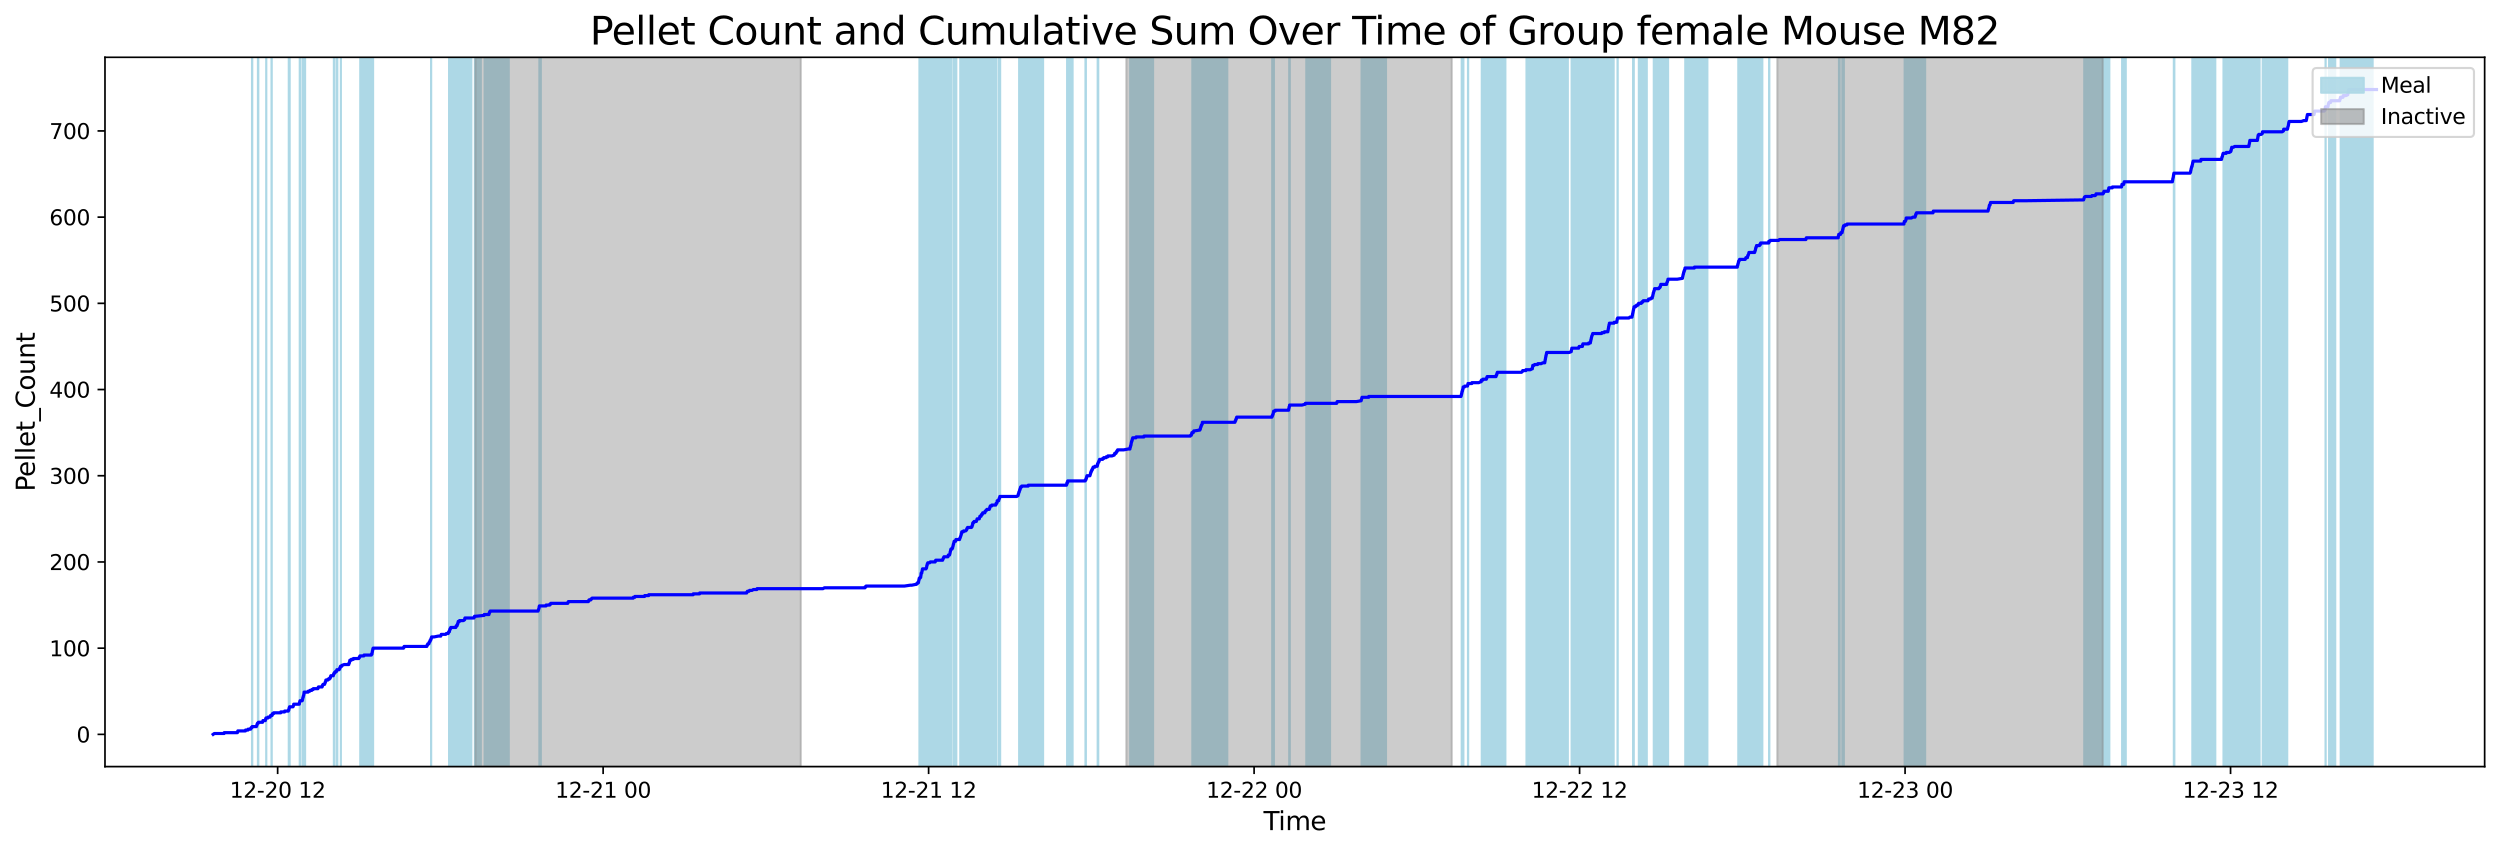 <?xml version="1.0" encoding="utf-8" standalone="no"?>
<!DOCTYPE svg PUBLIC "-//W3C//DTD SVG 1.1//EN"
  "http://www.w3.org/Graphics/SVG/1.1/DTD/svg11.dtd">
<svg xmlns:xlink="http://www.w3.org/1999/xlink" width="1172.435pt" height="399.009pt" viewBox="0 0 1172.435 399.009" xmlns="http://www.w3.org/2000/svg" version="1.1">
 <defs>
  <style type="text/css">*{stroke-linejoin: round; stroke-linecap: butt}</style>
 </defs>
 <g id="figure_1">
  <g id="patch_1">
   <path d="M 0 399.009 
L 1172.435 399.009 
L 1172.435 0 
L 0 0 
z
" style="fill: #ffffff"/>
  </g>
  <g id="axes_1">
   <g id="patch_2">
    <path d="M 49.235 359.517 
L 1165.235 359.517 
L 1165.235 26.877 
L 49.235 26.877 
z
" style="fill: #ffffff"/>
   </g>
   <g id="patch_3">
    <path d="M 118.195 359.517 
L 118.195 26.877 
L 118.291 26.877 
L 118.291 359.517 
z
" clip-path="url(#p0649a87fdd)" style="fill: #add8e6; stroke: #add8e6; stroke-linejoin: miter"/>
   </g>
   <g id="patch_4">
    <path d="M 120.969 359.517 
L 120.969 26.877 
L 121.132 26.877 
L 121.132 359.517 
z
" clip-path="url(#p0649a87fdd)" style="fill: #add8e6; stroke: #add8e6; stroke-linejoin: miter"/>
   </g>
   <g id="patch_5">
    <path d="M 124.844 359.517 
L 124.844 26.877 
L 124.882 26.877 
L 124.882 359.517 
z
" clip-path="url(#p0649a87fdd)" style="fill: #add8e6; stroke: #add8e6; stroke-linejoin: miter"/>
   </g>
   <g id="patch_6">
    <path d="M 127.336 359.517 
L 127.336 26.877 
L 127.43 26.877 
L 127.43 359.517 
z
" clip-path="url(#p0649a87fdd)" style="fill: #add8e6; stroke: #add8e6; stroke-linejoin: miter"/>
   </g>
   <g id="patch_7">
    <path d="M 135.427 359.517 
L 135.427 26.877 
L 135.848 26.877 
L 135.848 359.517 
z
" clip-path="url(#p0649a87fdd)" style="fill: #add8e6; stroke: #add8e6; stroke-linejoin: miter"/>
   </g>
   <g id="patch_8">
    <path d="M 140.576 359.517 
L 140.576 26.877 
L 140.79 26.877 
L 140.79 359.517 
z
" clip-path="url(#p0649a87fdd)" style="fill: #add8e6; stroke: #add8e6; stroke-linejoin: miter"/>
   </g>
   <g id="patch_9">
    <path d="M 141.933 359.517 
L 141.933 26.877 
L 142.227 26.877 
L 142.227 359.517 
z
" clip-path="url(#p0649a87fdd)" style="fill: #add8e6; stroke: #add8e6; stroke-linejoin: miter"/>
   </g>
   <g id="patch_10">
    <path d="M 142.485 359.517 
L 142.485 26.877 
L 142.635 26.877 
L 142.635 359.517 
z
" clip-path="url(#p0649a87fdd)" style="fill: #add8e6; stroke: #add8e6; stroke-linejoin: miter"/>
   </g>
   <g id="patch_11">
    <path d="M 143.076 359.517 
L 143.076 26.877 
L 142.789 26.877 
L 142.789 359.517 
z
" clip-path="url(#p0649a87fdd)" style="fill: #add8e6; stroke: #add8e6; stroke-linejoin: miter"/>
   </g>
   <g id="patch_12">
    <path d="M 156.578 359.517 
L 156.578 26.877 
L 156.897 26.877 
L 156.897 359.517 
z
" clip-path="url(#p0649a87fdd)" style="fill: #add8e6; stroke: #add8e6; stroke-linejoin: miter"/>
   </g>
   <g id="patch_13">
    <path d="M 158.074 359.517 
L 158.074 26.877 
L 158.183 26.877 
L 158.183 359.517 
z
" clip-path="url(#p0649a87fdd)" style="fill: #add8e6; stroke: #add8e6; stroke-linejoin: miter"/>
   </g>
   <g id="patch_14">
    <path d="M 159.862 359.517 
L 159.862 26.877 
L 159.867 26.877 
L 159.867 359.517 
z
" clip-path="url(#p0649a87fdd)" style="fill: #add8e6; stroke: #add8e6; stroke-linejoin: miter"/>
   </g>
   <g id="patch_15">
    <path d="M 174.811 359.517 
L 174.811 26.877 
L 168.955 26.877 
L 168.955 359.517 
z
" clip-path="url(#p0649a87fdd)" style="fill: #add8e6; stroke: #add8e6; stroke-linejoin: miter"/>
   </g>
   <g id="patch_16">
    <path d="M 174.97 359.517 
L 174.97 26.877 
L 174.752 26.877 
L 174.752 359.517 
z
" clip-path="url(#p0649a87fdd)" style="fill: #add8e6; stroke: #add8e6; stroke-linejoin: miter"/>
   </g>
   <g id="patch_17">
    <path d="M 202.158 359.517 
L 202.158 26.877 
L 202.205 26.877 
L 202.205 359.517 
z
" clip-path="url(#p0649a87fdd)" style="fill: #add8e6; stroke: #add8e6; stroke-linejoin: miter"/>
   </g>
   <g id="patch_18">
    <path d="M 221.044 359.517 
L 221.044 26.877 
L 210.605 26.877 
L 210.605 359.517 
z
" clip-path="url(#p0649a87fdd)" style="fill: #add8e6; stroke: #add8e6; stroke-linejoin: miter"/>
   </g>
   <g id="patch_19">
    <path d="M 211.026 359.517 
L 211.026 26.877 
L 211.074 26.877 
L 211.074 359.517 
z
" clip-path="url(#p0649a87fdd)" style="fill: #add8e6; stroke: #add8e6; stroke-linejoin: miter"/>
   </g>
   <g id="patch_20">
    <path d="M 214.217 359.517 
L 214.217 26.877 
L 214.216 26.877 
L 214.216 359.517 
z
" clip-path="url(#p0649a87fdd)" style="fill: #add8e6; stroke: #add8e6; stroke-linejoin: miter"/>
   </g>
   <g id="patch_21">
    <path d="M 214.765 359.517 
L 214.765 26.877 
L 214.804 26.877 
L 214.804 359.517 
z
" clip-path="url(#p0649a87fdd)" style="fill: #add8e6; stroke: #add8e6; stroke-linejoin: miter"/>
   </g>
   <g id="patch_22">
    <path d="M 215.081 359.517 
L 215.081 26.877 
L 215.1 26.877 
L 215.1 359.517 
z
" clip-path="url(#p0649a87fdd)" style="fill: #add8e6; stroke: #add8e6; stroke-linejoin: miter"/>
   </g>
   <g id="patch_23">
    <path d="M 225.487 359.517 
L 225.487 26.877 
L 222.715 26.877 
L 222.715 359.517 
z
" clip-path="url(#p0649a87fdd)" style="fill: #add8e6; stroke: #add8e6; stroke-linejoin: miter"/>
   </g>
   <g id="patch_24">
    <path d="M 238.584 359.517 
L 238.584 26.877 
L 227.286 26.877 
L 227.286 359.517 
z
" clip-path="url(#p0649a87fdd)" style="fill: #add8e6; stroke: #add8e6; stroke-linejoin: miter"/>
   </g>
   <g id="patch_25">
    <path d="M 229.858 359.517 
L 229.858 26.877 
L 229.828 26.877 
L 229.828 359.517 
z
" clip-path="url(#p0649a87fdd)" style="fill: #add8e6; stroke: #add8e6; stroke-linejoin: miter"/>
   </g>
   <g id="patch_26">
    <path d="M 253.012 359.517 
L 253.012 26.877 
L 252.96 26.877 
L 252.96 359.517 
z
" clip-path="url(#p0649a87fdd)" style="fill: #add8e6; stroke: #add8e6; stroke-linejoin: miter"/>
   </g>
   <g id="patch_27">
    <path d="M 253.625 359.517 
L 253.625 26.877 
L 253.422 26.877 
L 253.422 359.517 
z
" clip-path="url(#p0649a87fdd)" style="fill: #add8e6; stroke: #add8e6; stroke-linejoin: miter"/>
   </g>
   <g id="patch_28">
    <path d="M 439.014 359.517 
L 439.014 26.877 
L 431.195 26.877 
L 431.195 359.517 
z
" clip-path="url(#p0649a87fdd)" style="fill: #add8e6; stroke: #add8e6; stroke-linejoin: miter"/>
   </g>
   <g id="patch_29">
    <path d="M 432.046 359.517 
L 432.046 26.877 
L 432.15 26.877 
L 432.15 359.517 
z
" clip-path="url(#p0649a87fdd)" style="fill: #add8e6; stroke: #add8e6; stroke-linejoin: miter"/>
   </g>
   <g id="patch_30">
    <path d="M 432.363 359.517 
L 432.363 26.877 
L 432.817 26.877 
L 432.817 359.517 
z
" clip-path="url(#p0649a87fdd)" style="fill: #add8e6; stroke: #add8e6; stroke-linejoin: miter"/>
   </g>
   <g id="patch_31">
    <path d="M 446.092 359.517 
L 446.092 26.877 
L 435.125 26.877 
L 435.125 359.517 
z
" clip-path="url(#p0649a87fdd)" style="fill: #add8e6; stroke: #add8e6; stroke-linejoin: miter"/>
   </g>
   <g id="patch_32">
    <path d="M 447.152 359.517 
L 447.152 26.877 
L 447.497 26.877 
L 447.497 359.517 
z
" clip-path="url(#p0649a87fdd)" style="fill: #add8e6; stroke: #add8e6; stroke-linejoin: miter"/>
   </g>
   <g id="patch_33">
    <path d="M 448.292 359.517 
L 448.292 26.877 
L 448.478 26.877 
L 448.478 359.517 
z
" clip-path="url(#p0649a87fdd)" style="fill: #add8e6; stroke: #add8e6; stroke-linejoin: miter"/>
   </g>
   <g id="patch_34">
    <path d="M 455.189 359.517 
L 455.189 26.877 
L 450.343 26.877 
L 450.343 359.517 
z
" clip-path="url(#p0649a87fdd)" style="fill: #add8e6; stroke: #add8e6; stroke-linejoin: miter"/>
   </g>
   <g id="patch_35">
    <path d="M 458.155 359.517 
L 458.155 26.877 
L 451.171 26.877 
L 451.171 359.517 
z
" clip-path="url(#p0649a87fdd)" style="fill: #add8e6; stroke: #add8e6; stroke-linejoin: miter"/>
   </g>
   <g id="patch_36">
    <path d="M 464.953 359.517 
L 464.953 26.877 
L 453.378 26.877 
L 453.378 359.517 
z
" clip-path="url(#p0649a87fdd)" style="fill: #add8e6; stroke: #add8e6; stroke-linejoin: miter"/>
   </g>
   <g id="patch_37">
    <path d="M 453.689 359.517 
L 453.689 26.877 
L 453.763 26.877 
L 453.763 359.517 
z
" clip-path="url(#p0649a87fdd)" style="fill: #add8e6; stroke: #add8e6; stroke-linejoin: miter"/>
   </g>
   <g id="patch_38">
    <path d="M 467.331 359.517 
L 467.331 26.877 
L 456.269 26.877 
L 456.269 359.517 
z
" clip-path="url(#p0649a87fdd)" style="fill: #add8e6; stroke: #add8e6; stroke-linejoin: miter"/>
   </g>
   <g id="patch_39">
    <path d="M 462.576 359.517 
L 462.576 26.877 
L 458.094 26.877 
L 458.094 359.517 
z
" clip-path="url(#p0649a87fdd)" style="fill: #add8e6; stroke: #add8e6; stroke-linejoin: miter"/>
   </g>
   <g id="patch_40">
    <path d="M 464.335 359.517 
L 464.335 26.877 
L 464.422 26.877 
L 464.422 359.517 
z
" clip-path="url(#p0649a87fdd)" style="fill: #add8e6; stroke: #add8e6; stroke-linejoin: miter"/>
   </g>
   <g id="patch_41">
    <path d="M 468.532 359.517 
L 468.532 26.877 
L 469.04 26.877 
L 469.04 359.517 
z
" clip-path="url(#p0649a87fdd)" style="fill: #add8e6; stroke: #add8e6; stroke-linejoin: miter"/>
   </g>
   <g id="patch_42">
    <path d="M 489.178 359.517 
L 489.178 26.877 
L 477.951 26.877 
L 477.951 359.517 
z
" clip-path="url(#p0649a87fdd)" style="fill: #add8e6; stroke: #add8e6; stroke-linejoin: miter"/>
   </g>
   <g id="patch_43">
    <path d="M 478.533 359.517 
L 478.533 26.877 
L 478.808 26.877 
L 478.808 359.517 
z
" clip-path="url(#p0649a87fdd)" style="fill: #add8e6; stroke: #add8e6; stroke-linejoin: miter"/>
   </g>
   <g id="patch_44">
    <path d="M 503.012 359.517 
L 503.012 26.877 
L 500.456 26.877 
L 500.456 359.517 
z
" clip-path="url(#p0649a87fdd)" style="fill: #add8e6; stroke: #add8e6; stroke-linejoin: miter"/>
   </g>
   <g id="patch_45">
    <path d="M 501.962 359.517 
L 501.962 26.877 
L 500.816 26.877 
L 500.816 359.517 
z
" clip-path="url(#p0649a87fdd)" style="fill: #add8e6; stroke: #add8e6; stroke-linejoin: miter"/>
   </g>
   <g id="patch_46">
    <path d="M 509.063 359.517 
L 509.063 26.877 
L 509.245 26.877 
L 509.245 359.517 
z
" clip-path="url(#p0649a87fdd)" style="fill: #add8e6; stroke: #add8e6; stroke-linejoin: miter"/>
   </g>
   <g id="patch_47">
    <path d="M 514.789 359.517 
L 514.789 26.877 
L 515.047 26.877 
L 515.047 359.517 
z
" clip-path="url(#p0649a87fdd)" style="fill: #add8e6; stroke: #add8e6; stroke-linejoin: miter"/>
   </g>
   <g id="patch_48">
    <path d="M 540.759 359.517 
L 540.759 26.877 
L 530.078 26.877 
L 530.078 359.517 
z
" clip-path="url(#p0649a87fdd)" style="fill: #add8e6; stroke: #add8e6; stroke-linejoin: miter"/>
   </g>
   <g id="patch_49">
    <path d="M 530.291 359.517 
L 530.291 26.877 
L 530.794 26.877 
L 530.794 359.517 
z
" clip-path="url(#p0649a87fdd)" style="fill: #add8e6; stroke: #add8e6; stroke-linejoin: miter"/>
   </g>
   <g id="patch_50">
    <path d="M 531.012 359.517 
L 531.012 26.877 
L 531.23 26.877 
L 531.23 359.517 
z
" clip-path="url(#p0649a87fdd)" style="fill: #add8e6; stroke: #add8e6; stroke-linejoin: miter"/>
   </g>
   <g id="patch_51">
    <path d="M 570.094 359.517 
L 570.094 26.877 
L 559.187 26.877 
L 559.187 359.517 
z
" clip-path="url(#p0649a87fdd)" style="fill: #add8e6; stroke: #add8e6; stroke-linejoin: miter"/>
   </g>
   <g id="patch_52">
    <path d="M 574.267 359.517 
L 574.267 26.877 
L 563.553 26.877 
L 563.553 359.517 
z
" clip-path="url(#p0649a87fdd)" style="fill: #add8e6; stroke: #add8e6; stroke-linejoin: miter"/>
   </g>
   <g id="patch_53">
    <path d="M 575.556 359.517 
L 575.556 26.877 
L 564.098 26.877 
L 564.098 359.517 
z
" clip-path="url(#p0649a87fdd)" style="fill: #add8e6; stroke: #add8e6; stroke-linejoin: miter"/>
   </g>
   <g id="patch_54">
    <path d="M 596.638 359.517 
L 596.638 26.877 
L 597.42 26.877 
L 597.42 359.517 
z
" clip-path="url(#p0649a87fdd)" style="fill: #add8e6; stroke: #add8e6; stroke-linejoin: miter"/>
   </g>
   <g id="patch_55">
    <path d="M 604.614 359.517 
L 604.614 26.877 
L 604.87 26.877 
L 604.87 359.517 
z
" clip-path="url(#p0649a87fdd)" style="fill: #add8e6; stroke: #add8e6; stroke-linejoin: miter"/>
   </g>
   <g id="patch_56">
    <path d="M 623.752 359.517 
L 623.752 26.877 
L 612.632 26.877 
L 612.632 359.517 
z
" clip-path="url(#p0649a87fdd)" style="fill: #add8e6; stroke: #add8e6; stroke-linejoin: miter"/>
   </g>
   <g id="patch_57">
    <path d="M 649.995 359.517 
L 649.995 26.877 
L 638.556 26.877 
L 638.556 359.517 
z
" clip-path="url(#p0649a87fdd)" style="fill: #add8e6; stroke: #add8e6; stroke-linejoin: miter"/>
   </g>
   <g id="patch_58">
    <path d="M 685.507 359.517 
L 685.507 26.877 
L 686.289 26.877 
L 686.289 359.517 
z
" clip-path="url(#p0649a87fdd)" style="fill: #add8e6; stroke: #add8e6; stroke-linejoin: miter"/>
   </g>
   <g id="patch_59">
    <path d="M 688.447 359.517 
L 688.447 26.877 
L 688.527 26.877 
L 688.527 359.517 
z
" clip-path="url(#p0649a87fdd)" style="fill: #add8e6; stroke: #add8e6; stroke-linejoin: miter"/>
   </g>
   <g id="patch_60">
    <path d="M 705.982 359.517 
L 705.982 26.877 
L 694.915 26.877 
L 694.915 359.517 
z
" clip-path="url(#p0649a87fdd)" style="fill: #add8e6; stroke: #add8e6; stroke-linejoin: miter"/>
   </g>
   <g id="patch_61">
    <path d="M 702.076 359.517 
L 702.076 26.877 
L 702.134 26.877 
L 702.134 359.517 
z
" clip-path="url(#p0649a87fdd)" style="fill: #add8e6; stroke: #add8e6; stroke-linejoin: miter"/>
   </g>
   <g id="patch_62">
    <path d="M 725.837 359.517 
L 725.837 26.877 
L 715.889 26.877 
L 715.889 359.517 
z
" clip-path="url(#p0649a87fdd)" style="fill: #add8e6; stroke: #add8e6; stroke-linejoin: miter"/>
   </g>
   <g id="patch_63">
    <path d="M 730.006 359.517 
L 730.006 26.877 
L 718.859 26.877 
L 718.859 359.517 
z
" clip-path="url(#p0649a87fdd)" style="fill: #add8e6; stroke: #add8e6; stroke-linejoin: miter"/>
   </g>
   <g id="patch_64">
    <path d="M 719.099 359.517 
L 719.099 26.877 
L 718.966 26.877 
L 718.966 359.517 
z
" clip-path="url(#p0649a87fdd)" style="fill: #add8e6; stroke: #add8e6; stroke-linejoin: miter"/>
   </g>
   <g id="patch_65">
    <path d="M 731.398 359.517 
L 731.398 26.877 
L 721.329 26.877 
L 721.329 359.517 
z
" clip-path="url(#p0649a87fdd)" style="fill: #add8e6; stroke: #add8e6; stroke-linejoin: miter"/>
   </g>
   <g id="patch_66">
    <path d="M 735.271 359.517 
L 735.271 26.877 
L 725.429 26.877 
L 725.429 359.517 
z
" clip-path="url(#p0649a87fdd)" style="fill: #add8e6; stroke: #add8e6; stroke-linejoin: miter"/>
   </g>
   <g id="patch_67">
    <path d="M 748.479 359.517 
L 748.479 26.877 
L 737.054 26.877 
L 737.054 359.517 
z
" clip-path="url(#p0649a87fdd)" style="fill: #add8e6; stroke: #add8e6; stroke-linejoin: miter"/>
   </g>
   <g id="patch_68">
    <path d="M 737.301 359.517 
L 737.301 26.877 
L 737.376 26.877 
L 737.376 359.517 
z
" clip-path="url(#p0649a87fdd)" style="fill: #add8e6; stroke: #add8e6; stroke-linejoin: miter"/>
   </g>
   <g id="patch_69">
    <path d="M 742.313 359.517 
L 742.313 26.877 
L 742.413 26.877 
L 742.413 359.517 
z
" clip-path="url(#p0649a87fdd)" style="fill: #add8e6; stroke: #add8e6; stroke-linejoin: miter"/>
   </g>
   <g id="patch_70">
    <path d="M 756.758 359.517 
L 756.758 26.877 
L 746.629 26.877 
L 746.629 359.517 
z
" clip-path="url(#p0649a87fdd)" style="fill: #add8e6; stroke: #add8e6; stroke-linejoin: miter"/>
   </g>
   <g id="patch_71">
    <path d="M 747.21 359.517 
L 747.21 26.877 
L 747.033 26.877 
L 747.033 359.517 
z
" clip-path="url(#p0649a87fdd)" style="fill: #add8e6; stroke: #add8e6; stroke-linejoin: miter"/>
   </g>
   <g id="patch_72">
    <path d="M 754.226 359.517 
L 754.226 26.877 
L 754.846 26.877 
L 754.846 359.517 
z
" clip-path="url(#p0649a87fdd)" style="fill: #add8e6; stroke: #add8e6; stroke-linejoin: miter"/>
   </g>
   <g id="patch_73">
    <path d="M 758.579 359.517 
L 758.579 26.877 
L 758.663 26.877 
L 758.663 359.517 
z
" clip-path="url(#p0649a87fdd)" style="fill: #add8e6; stroke: #add8e6; stroke-linejoin: miter"/>
   </g>
   <g id="patch_74">
    <path d="M 765.873 359.517 
L 765.873 26.877 
L 766.198 26.877 
L 766.198 359.517 
z
" clip-path="url(#p0649a87fdd)" style="fill: #add8e6; stroke: #add8e6; stroke-linejoin: miter"/>
   </g>
   <g id="patch_75">
    <path d="M 772.294 359.517 
L 772.294 26.877 
L 768.578 26.877 
L 768.578 359.517 
z
" clip-path="url(#p0649a87fdd)" style="fill: #add8e6; stroke: #add8e6; stroke-linejoin: miter"/>
   </g>
   <g id="patch_76">
    <path d="M 781.406 359.517 
L 781.406 26.877 
L 775.582 26.877 
L 775.582 359.517 
z
" clip-path="url(#p0649a87fdd)" style="fill: #add8e6; stroke: #add8e6; stroke-linejoin: miter"/>
   </g>
   <g id="patch_77">
    <path d="M 780.782 359.517 
L 780.782 26.877 
L 779.008 26.877 
L 779.008 359.517 
z
" clip-path="url(#p0649a87fdd)" style="fill: #add8e6; stroke: #add8e6; stroke-linejoin: miter"/>
   </g>
   <g id="patch_78">
    <path d="M 781.716 359.517 
L 781.716 26.877 
L 782.286 26.877 
L 782.286 359.517 
z
" clip-path="url(#p0649a87fdd)" style="fill: #add8e6; stroke: #add8e6; stroke-linejoin: miter"/>
   </g>
   <g id="patch_79">
    <path d="M 800.71 359.517 
L 800.71 26.877 
L 790.347 26.877 
L 790.347 359.517 
z
" clip-path="url(#p0649a87fdd)" style="fill: #add8e6; stroke: #add8e6; stroke-linejoin: miter"/>
   </g>
   <g id="patch_80">
    <path d="M 826.486 359.517 
L 826.486 26.877 
L 815.224 26.877 
L 815.224 359.517 
z
" clip-path="url(#p0649a87fdd)" style="fill: #add8e6; stroke: #add8e6; stroke-linejoin: miter"/>
   </g>
   <g id="patch_81">
    <path d="M 823.85 359.517 
L 823.85 26.877 
L 823.849 26.877 
L 823.849 359.517 
z
" clip-path="url(#p0649a87fdd)" style="fill: #add8e6; stroke: #add8e6; stroke-linejoin: miter"/>
   </g>
   <g id="patch_82">
    <path d="M 829.774 359.517 
L 829.774 26.877 
L 829.654 26.877 
L 829.654 359.517 
z
" clip-path="url(#p0649a87fdd)" style="fill: #add8e6; stroke: #add8e6; stroke-linejoin: miter"/>
   </g>
   <g id="patch_83">
    <path d="M 862.717 359.517 
L 862.717 26.877 
L 862.437 26.877 
L 862.437 359.517 
z
" clip-path="url(#p0649a87fdd)" style="fill: #add8e6; stroke: #add8e6; stroke-linejoin: miter"/>
   </g>
   <g id="patch_84">
    <path d="M 864.042 359.517 
L 864.042 26.877 
L 864.712 26.877 
L 864.712 359.517 
z
" clip-path="url(#p0649a87fdd)" style="fill: #add8e6; stroke: #add8e6; stroke-linejoin: miter"/>
   </g>
   <g id="patch_85">
    <path d="M 893.442 359.517 
L 893.442 26.877 
L 893.235 26.877 
L 893.235 359.517 
z
" clip-path="url(#p0649a87fdd)" style="fill: #add8e6; stroke: #add8e6; stroke-linejoin: miter"/>
   </g>
   <g id="patch_86">
    <path d="M 902.834 359.517 
L 902.834 26.877 
L 894.062 26.877 
L 894.062 359.517 
z
" clip-path="url(#p0649a87fdd)" style="fill: #add8e6; stroke: #add8e6; stroke-linejoin: miter"/>
   </g>
   <g id="patch_87">
    <path d="M 988.844 359.517 
L 988.844 26.877 
L 977.471 26.877 
L 977.471 359.517 
z
" clip-path="url(#p0649a87fdd)" style="fill: #add8e6; stroke: #add8e6; stroke-linejoin: miter"/>
   </g>
   <g id="patch_88">
    <path d="M 986.764 359.517 
L 986.764 26.877 
L 986.873 26.877 
L 986.873 359.517 
z
" clip-path="url(#p0649a87fdd)" style="fill: #add8e6; stroke: #add8e6; stroke-linejoin: miter"/>
   </g>
   <g id="patch_89">
    <path d="M 988.876 359.517 
L 988.876 26.877 
L 989.218 26.877 
L 989.218 359.517 
z
" clip-path="url(#p0649a87fdd)" style="fill: #add8e6; stroke: #add8e6; stroke-linejoin: miter"/>
   </g>
   <g id="patch_90">
    <path d="M 996.926 359.517 
L 996.926 26.877 
L 995.224 26.877 
L 995.224 359.517 
z
" clip-path="url(#p0649a87fdd)" style="fill: #add8e6; stroke: #add8e6; stroke-linejoin: miter"/>
   </g>
   <g id="patch_91">
    <path d="M 996.108 359.517 
L 996.108 26.877 
L 996.357 26.877 
L 996.357 359.517 
z
" clip-path="url(#p0649a87fdd)" style="fill: #add8e6; stroke: #add8e6; stroke-linejoin: miter"/>
   </g>
   <g id="patch_92">
    <path d="M 1019.476 359.517 
L 1019.476 26.877 
L 1019.712 26.877 
L 1019.712 359.517 
z
" clip-path="url(#p0649a87fdd)" style="fill: #add8e6; stroke: #add8e6; stroke-linejoin: miter"/>
   </g>
   <g id="patch_93">
    <path d="M 1038.905 359.517 
L 1038.905 26.877 
L 1028.168 26.877 
L 1028.168 359.517 
z
" clip-path="url(#p0649a87fdd)" style="fill: #add8e6; stroke: #add8e6; stroke-linejoin: miter"/>
   </g>
   <g id="patch_94">
    <path d="M 1028.446 359.517 
L 1028.446 26.877 
L 1028.614 26.877 
L 1028.614 359.517 
z
" clip-path="url(#p0649a87fdd)" style="fill: #add8e6; stroke: #add8e6; stroke-linejoin: miter"/>
   </g>
   <g id="patch_95">
    <path d="M 1032.25 359.517 
L 1032.25 26.877 
L 1032.46 26.877 
L 1032.46 359.517 
z
" clip-path="url(#p0649a87fdd)" style="fill: #add8e6; stroke: #add8e6; stroke-linejoin: miter"/>
   </g>
   <g id="patch_96">
    <path d="M 1053.597 359.517 
L 1053.597 26.877 
L 1042.764 26.877 
L 1042.764 359.517 
z
" clip-path="url(#p0649a87fdd)" style="fill: #add8e6; stroke: #add8e6; stroke-linejoin: miter"/>
   </g>
   <g id="patch_97">
    <path d="M 1057.873 359.517 
L 1057.873 26.877 
L 1046.717 26.877 
L 1046.717 359.517 
z
" clip-path="url(#p0649a87fdd)" style="fill: #add8e6; stroke: #add8e6; stroke-linejoin: miter"/>
   </g>
   <g id="patch_98">
    <path d="M 1059.678 359.517 
L 1059.678 26.877 
L 1054.777 26.877 
L 1054.777 359.517 
z
" clip-path="url(#p0649a87fdd)" style="fill: #add8e6; stroke: #add8e6; stroke-linejoin: miter"/>
   </g>
   <g id="patch_99">
    <path d="M 1054.991 359.517 
L 1054.991 26.877 
L 1054.972 26.877 
L 1054.972 359.517 
z
" clip-path="url(#p0649a87fdd)" style="fill: #add8e6; stroke: #add8e6; stroke-linejoin: miter"/>
   </g>
   <g id="patch_100">
    <path d="M 1055.379 359.517 
L 1055.379 26.877 
L 1055.207 26.877 
L 1055.207 359.517 
z
" clip-path="url(#p0649a87fdd)" style="fill: #add8e6; stroke: #add8e6; stroke-linejoin: miter"/>
   </g>
   <g id="patch_101">
    <path d="M 1058.808 359.517 
L 1058.808 26.877 
L 1059.159 26.877 
L 1059.159 359.517 
z
" clip-path="url(#p0649a87fdd)" style="fill: #add8e6; stroke: #add8e6; stroke-linejoin: miter"/>
   </g>
   <g id="patch_102">
    <path d="M 1072.646 359.517 
L 1072.646 26.877 
L 1061.169 26.877 
L 1061.169 359.517 
z
" clip-path="url(#p0649a87fdd)" style="fill: #add8e6; stroke: #add8e6; stroke-linejoin: miter"/>
   </g>
   <g id="patch_103">
    <path d="M 1090.675 359.517 
L 1090.675 26.877 
L 1090.618 26.877 
L 1090.618 359.517 
z
" clip-path="url(#p0649a87fdd)" style="fill: #add8e6; stroke: #add8e6; stroke-linejoin: miter"/>
   </g>
   <g id="patch_104">
    <path d="M 1095.159 359.517 
L 1095.159 26.877 
L 1092.28 26.877 
L 1092.28 359.517 
z
" clip-path="url(#p0649a87fdd)" style="fill: #add8e6; stroke: #add8e6; stroke-linejoin: miter"/>
   </g>
   <g id="patch_105">
    <path d="M 1093.095 359.517 
L 1093.095 26.877 
L 1093.202 26.877 
L 1093.202 359.517 
z
" clip-path="url(#p0649a87fdd)" style="fill: #add8e6; stroke: #add8e6; stroke-linejoin: miter"/>
   </g>
   <g id="patch_106">
    <path d="M 1109.058 359.517 
L 1109.058 26.877 
L 1097.733 26.877 
L 1097.733 359.517 
z
" clip-path="url(#p0649a87fdd)" style="fill: #add8e6; stroke: #add8e6; stroke-linejoin: miter"/>
   </g>
   <g id="patch_107">
    <path d="M 1112.704 359.517 
L 1112.704 26.877 
L 1101.517 26.877 
L 1101.517 359.517 
z
" clip-path="url(#p0649a87fdd)" style="fill: #add8e6; stroke: #add8e6; stroke-linejoin: miter"/>
   </g>
   <g id="patch_108">
    <path d="M 222.925 359.517 
L 222.925 26.877 
L 375.569 26.877 
L 375.569 359.517 
z
" clip-path="url(#p0649a87fdd)" style="fill: #808080; opacity: 0.4; stroke: #808080; stroke-linejoin: miter"/>
   </g>
   <g id="patch_109">
    <path d="M 528.213 359.517 
L 528.213 26.877 
L 680.857 26.877 
L 680.857 359.517 
z
" clip-path="url(#p0649a87fdd)" style="fill: #808080; opacity: 0.4; stroke: #808080; stroke-linejoin: miter"/>
   </g>
   <g id="patch_110">
    <path d="M 833.501 359.517 
L 833.501 26.877 
L 986.145 26.877 
L 986.145 359.517 
z
" clip-path="url(#p0649a87fdd)" style="fill: #808080; opacity: 0.4; stroke: #808080; stroke-linejoin: miter"/>
   </g>
   <g id="matplotlib.axis_1">
    <g id="xtick_1">
     <g id="line2d_1">
      <defs>
       <path id="mea86d776b9" d="M 0 0 
L 0 3.5 
" style="stroke: #000000; stroke-width: 0.8"/>
      </defs>
      <g>
       <use xlink:href="#mea86d776b9" x="130.208" y="359.517" style="stroke: #000000; stroke-width: 0.8"/>
      </g>
     </g>
     <g id="text_1">
      <!-- 12-20 12 -->
      <g transform="translate(107.728 374.116) scale(0.1 -0.1)">
       <defs>
        <path id="DejaVuSans-31" d="M 794 531 
L 1825 531 
L 1825 4091 
L 703 3866 
L 703 4441 
L 1819 4666 
L 2450 4666 
L 2450 531 
L 3481 531 
L 3481 0 
L 794 0 
L 794 531 
z
" transform="scale(0.016)"/>
        <path id="DejaVuSans-32" d="M 1228 531 
L 3431 531 
L 3431 0 
L 469 0 
L 469 531 
Q 828 903 1448 1529 
Q 2069 2156 2228 2338 
Q 2531 2678 2651 2914 
Q 2772 3150 2772 3378 
Q 2772 3750 2511 3984 
Q 2250 4219 1831 4219 
Q 1534 4219 1204 4116 
Q 875 4013 500 3803 
L 500 4441 
Q 881 4594 1212 4672 
Q 1544 4750 1819 4750 
Q 2544 4750 2975 4387 
Q 3406 4025 3406 3419 
Q 3406 3131 3298 2873 
Q 3191 2616 2906 2266 
Q 2828 2175 2409 1742 
Q 1991 1309 1228 531 
z
" transform="scale(0.016)"/>
        <path id="DejaVuSans-2d" d="M 313 2009 
L 1997 2009 
L 1997 1497 
L 313 1497 
L 313 2009 
z
" transform="scale(0.016)"/>
        <path id="DejaVuSans-30" d="M 2034 4250 
Q 1547 4250 1301 3770 
Q 1056 3291 1056 2328 
Q 1056 1369 1301 889 
Q 1547 409 2034 409 
Q 2525 409 2770 889 
Q 3016 1369 3016 2328 
Q 3016 3291 2770 3770 
Q 2525 4250 2034 4250 
z
M 2034 4750 
Q 2819 4750 3233 4129 
Q 3647 3509 3647 2328 
Q 3647 1150 3233 529 
Q 2819 -91 2034 -91 
Q 1250 -91 836 529 
Q 422 1150 422 2328 
Q 422 3509 836 4129 
Q 1250 4750 2034 4750 
z
" transform="scale(0.016)"/>
        <path id="DejaVuSans-20" transform="scale(0.016)"/>
       </defs>
       <use xlink:href="#DejaVuSans-31"/>
       <use xlink:href="#DejaVuSans-32" x="63.623"/>
       <use xlink:href="#DejaVuSans-2d" x="127.246"/>
       <use xlink:href="#DejaVuSans-32" x="163.33"/>
       <use xlink:href="#DejaVuSans-30" x="226.953"/>
       <use xlink:href="#DejaVuSans-20" x="290.576"/>
       <use xlink:href="#DejaVuSans-31" x="322.363"/>
       <use xlink:href="#DejaVuSans-32" x="385.986"/>
      </g>
     </g>
    </g>
    <g id="xtick_2">
     <g id="line2d_2">
      <g>
       <use xlink:href="#mea86d776b9" x="282.852" y="359.517" style="stroke: #000000; stroke-width: 0.8"/>
      </g>
     </g>
     <g id="text_2">
      <!-- 12-21 00 -->
      <g transform="translate(260.372 374.116) scale(0.1 -0.1)">
       <use xlink:href="#DejaVuSans-31"/>
       <use xlink:href="#DejaVuSans-32" x="63.623"/>
       <use xlink:href="#DejaVuSans-2d" x="127.246"/>
       <use xlink:href="#DejaVuSans-32" x="163.33"/>
       <use xlink:href="#DejaVuSans-31" x="226.953"/>
       <use xlink:href="#DejaVuSans-20" x="290.576"/>
       <use xlink:href="#DejaVuSans-30" x="322.363"/>
       <use xlink:href="#DejaVuSans-30" x="385.986"/>
      </g>
     </g>
    </g>
    <g id="xtick_3">
     <g id="line2d_3">
      <g>
       <use xlink:href="#mea86d776b9" x="435.496" y="359.517" style="stroke: #000000; stroke-width: 0.8"/>
      </g>
     </g>
     <g id="text_3">
      <!-- 12-21 12 -->
      <g transform="translate(413.016 374.116) scale(0.1 -0.1)">
       <use xlink:href="#DejaVuSans-31"/>
       <use xlink:href="#DejaVuSans-32" x="63.623"/>
       <use xlink:href="#DejaVuSans-2d" x="127.246"/>
       <use xlink:href="#DejaVuSans-32" x="163.33"/>
       <use xlink:href="#DejaVuSans-31" x="226.953"/>
       <use xlink:href="#DejaVuSans-20" x="290.576"/>
       <use xlink:href="#DejaVuSans-31" x="322.363"/>
       <use xlink:href="#DejaVuSans-32" x="385.986"/>
      </g>
     </g>
    </g>
    <g id="xtick_4">
     <g id="line2d_4">
      <g>
       <use xlink:href="#mea86d776b9" x="588.14" y="359.517" style="stroke: #000000; stroke-width: 0.8"/>
      </g>
     </g>
     <g id="text_4">
      <!-- 12-22 00 -->
      <g transform="translate(565.66 374.116) scale(0.1 -0.1)">
       <use xlink:href="#DejaVuSans-31"/>
       <use xlink:href="#DejaVuSans-32" x="63.623"/>
       <use xlink:href="#DejaVuSans-2d" x="127.246"/>
       <use xlink:href="#DejaVuSans-32" x="163.33"/>
       <use xlink:href="#DejaVuSans-32" x="226.953"/>
       <use xlink:href="#DejaVuSans-20" x="290.576"/>
       <use xlink:href="#DejaVuSans-30" x="322.363"/>
       <use xlink:href="#DejaVuSans-30" x="385.986"/>
      </g>
     </g>
    </g>
    <g id="xtick_5">
     <g id="line2d_5">
      <g>
       <use xlink:href="#mea86d776b9" x="740.784" y="359.517" style="stroke: #000000; stroke-width: 0.8"/>
      </g>
     </g>
     <g id="text_5">
      <!-- 12-22 12 -->
      <g transform="translate(718.304 374.116) scale(0.1 -0.1)">
       <use xlink:href="#DejaVuSans-31"/>
       <use xlink:href="#DejaVuSans-32" x="63.623"/>
       <use xlink:href="#DejaVuSans-2d" x="127.246"/>
       <use xlink:href="#DejaVuSans-32" x="163.33"/>
       <use xlink:href="#DejaVuSans-32" x="226.953"/>
       <use xlink:href="#DejaVuSans-20" x="290.576"/>
       <use xlink:href="#DejaVuSans-31" x="322.363"/>
       <use xlink:href="#DejaVuSans-32" x="385.986"/>
      </g>
     </g>
    </g>
    <g id="xtick_6">
     <g id="line2d_6">
      <g>
       <use xlink:href="#mea86d776b9" x="893.428" y="359.517" style="stroke: #000000; stroke-width: 0.8"/>
      </g>
     </g>
     <g id="text_6">
      <!-- 12-23 00 -->
      <g transform="translate(870.948 374.116) scale(0.1 -0.1)">
       <defs>
        <path id="DejaVuSans-33" d="M 2597 2516 
Q 3050 2419 3304 2112 
Q 3559 1806 3559 1356 
Q 3559 666 3084 287 
Q 2609 -91 1734 -91 
Q 1441 -91 1130 -33 
Q 819 25 488 141 
L 488 750 
Q 750 597 1062 519 
Q 1375 441 1716 441 
Q 2309 441 2620 675 
Q 2931 909 2931 1356 
Q 2931 1769 2642 2001 
Q 2353 2234 1838 2234 
L 1294 2234 
L 1294 2753 
L 1863 2753 
Q 2328 2753 2575 2939 
Q 2822 3125 2822 3475 
Q 2822 3834 2567 4026 
Q 2313 4219 1838 4219 
Q 1578 4219 1281 4162 
Q 984 4106 628 3988 
L 628 4550 
Q 988 4650 1302 4700 
Q 1616 4750 1894 4750 
Q 2613 4750 3031 4423 
Q 3450 4097 3450 3541 
Q 3450 3153 3228 2886 
Q 3006 2619 2597 2516 
z
" transform="scale(0.016)"/>
       </defs>
       <use xlink:href="#DejaVuSans-31"/>
       <use xlink:href="#DejaVuSans-32" x="63.623"/>
       <use xlink:href="#DejaVuSans-2d" x="127.246"/>
       <use xlink:href="#DejaVuSans-32" x="163.33"/>
       <use xlink:href="#DejaVuSans-33" x="226.953"/>
       <use xlink:href="#DejaVuSans-20" x="290.576"/>
       <use xlink:href="#DejaVuSans-30" x="322.363"/>
       <use xlink:href="#DejaVuSans-30" x="385.986"/>
      </g>
     </g>
    </g>
    <g id="xtick_7">
     <g id="line2d_7">
      <g>
       <use xlink:href="#mea86d776b9" x="1046.072" y="359.517" style="stroke: #000000; stroke-width: 0.8"/>
      </g>
     </g>
     <g id="text_7">
      <!-- 12-23 12 -->
      <g transform="translate(1023.592 374.116) scale(0.1 -0.1)">
       <use xlink:href="#DejaVuSans-31"/>
       <use xlink:href="#DejaVuSans-32" x="63.623"/>
       <use xlink:href="#DejaVuSans-2d" x="127.246"/>
       <use xlink:href="#DejaVuSans-32" x="163.33"/>
       <use xlink:href="#DejaVuSans-33" x="226.953"/>
       <use xlink:href="#DejaVuSans-20" x="290.576"/>
       <use xlink:href="#DejaVuSans-31" x="322.363"/>
       <use xlink:href="#DejaVuSans-32" x="385.986"/>
      </g>
     </g>
    </g>
    <g id="text_8">
     <!-- Time -->
     <g transform="translate(592.555 389.313) scale(0.12 -0.12)">
      <defs>
       <path id="DejaVuSans-54" d="M -19 4666 
L 3928 4666 
L 3928 4134 
L 2272 4134 
L 2272 0 
L 1638 0 
L 1638 4134 
L -19 4134 
L -19 4666 
z
" transform="scale(0.016)"/>
       <path id="DejaVuSans-69" d="M 603 3500 
L 1178 3500 
L 1178 0 
L 603 0 
L 603 3500 
z
M 603 4863 
L 1178 4863 
L 1178 4134 
L 603 4134 
L 603 4863 
z
" transform="scale(0.016)"/>
       <path id="DejaVuSans-6d" d="M 3328 2828 
Q 3544 3216 3844 3400 
Q 4144 3584 4550 3584 
Q 5097 3584 5394 3201 
Q 5691 2819 5691 2113 
L 5691 0 
L 5113 0 
L 5113 2094 
Q 5113 2597 4934 2840 
Q 4756 3084 4391 3084 
Q 3944 3084 3684 2787 
Q 3425 2491 3425 1978 
L 3425 0 
L 2847 0 
L 2847 2094 
Q 2847 2600 2669 2842 
Q 2491 3084 2119 3084 
Q 1678 3084 1418 2786 
Q 1159 2488 1159 1978 
L 1159 0 
L 581 0 
L 581 3500 
L 1159 3500 
L 1159 2956 
Q 1356 3278 1631 3431 
Q 1906 3584 2284 3584 
Q 2666 3584 2933 3390 
Q 3200 3197 3328 2828 
z
" transform="scale(0.016)"/>
       <path id="DejaVuSans-65" d="M 3597 1894 
L 3597 1613 
L 953 1613 
Q 991 1019 1311 708 
Q 1631 397 2203 397 
Q 2534 397 2845 478 
Q 3156 559 3463 722 
L 3463 178 
Q 3153 47 2828 -22 
Q 2503 -91 2169 -91 
Q 1331 -91 842 396 
Q 353 884 353 1716 
Q 353 2575 817 3079 
Q 1281 3584 2069 3584 
Q 2775 3584 3186 3129 
Q 3597 2675 3597 1894 
z
M 3022 2063 
Q 3016 2534 2758 2815 
Q 2500 3097 2075 3097 
Q 1594 3097 1305 2825 
Q 1016 2553 972 2059 
L 3022 2063 
z
" transform="scale(0.016)"/>
      </defs>
      <use xlink:href="#DejaVuSans-54"/>
      <use xlink:href="#DejaVuSans-69" x="57.959"/>
      <use xlink:href="#DejaVuSans-6d" x="85.742"/>
      <use xlink:href="#DejaVuSans-65" x="183.154"/>
     </g>
    </g>
   </g>
   <g id="matplotlib.axis_2">
    <g id="ytick_1">
     <g id="line2d_8">
      <defs>
       <path id="mb692f334ae" d="M 0 0 
L -3.5 0 
" style="stroke: #000000; stroke-width: 0.8"/>
      </defs>
      <g>
       <use xlink:href="#mb692f334ae" x="49.235" y="344.397" style="stroke: #000000; stroke-width: 0.8"/>
      </g>
     </g>
     <g id="text_9">
      <!-- 0 -->
      <g transform="translate(35.873 348.196) scale(0.1 -0.1)">
       <use xlink:href="#DejaVuSans-30"/>
      </g>
     </g>
    </g>
    <g id="ytick_2">
     <g id="line2d_9">
      <g>
       <use xlink:href="#mb692f334ae" x="49.235" y="303.969" style="stroke: #000000; stroke-width: 0.8"/>
      </g>
     </g>
     <g id="text_10">
      <!-- 100 -->
      <g transform="translate(23.148 307.769) scale(0.1 -0.1)">
       <use xlink:href="#DejaVuSans-31"/>
       <use xlink:href="#DejaVuSans-30" x="63.623"/>
       <use xlink:href="#DejaVuSans-30" x="127.246"/>
      </g>
     </g>
    </g>
    <g id="ytick_3">
     <g id="line2d_10">
      <g>
       <use xlink:href="#mb692f334ae" x="49.235" y="263.542" style="stroke: #000000; stroke-width: 0.8"/>
      </g>
     </g>
     <g id="text_11">
      <!-- 200 -->
      <g transform="translate(23.148 267.341) scale(0.1 -0.1)">
       <use xlink:href="#DejaVuSans-32"/>
       <use xlink:href="#DejaVuSans-30" x="63.623"/>
       <use xlink:href="#DejaVuSans-30" x="127.246"/>
      </g>
     </g>
    </g>
    <g id="ytick_4">
     <g id="line2d_11">
      <g>
       <use xlink:href="#mb692f334ae" x="49.235" y="223.114" style="stroke: #000000; stroke-width: 0.8"/>
      </g>
     </g>
     <g id="text_12">
      <!-- 300 -->
      <g transform="translate(23.148 226.913) scale(0.1 -0.1)">
       <use xlink:href="#DejaVuSans-33"/>
       <use xlink:href="#DejaVuSans-30" x="63.623"/>
       <use xlink:href="#DejaVuSans-30" x="127.246"/>
      </g>
     </g>
    </g>
    <g id="ytick_5">
     <g id="line2d_12">
      <g>
       <use xlink:href="#mb692f334ae" x="49.235" y="182.686" style="stroke: #000000; stroke-width: 0.8"/>
      </g>
     </g>
     <g id="text_13">
      <!-- 400 -->
      <g transform="translate(23.148 186.485) scale(0.1 -0.1)">
       <defs>
        <path id="DejaVuSans-34" d="M 2419 4116 
L 825 1625 
L 2419 1625 
L 2419 4116 
z
M 2253 4666 
L 3047 4666 
L 3047 1625 
L 3713 1625 
L 3713 1100 
L 3047 1100 
L 3047 0 
L 2419 0 
L 2419 1100 
L 313 1100 
L 313 1709 
L 2253 4666 
z
" transform="scale(0.016)"/>
       </defs>
       <use xlink:href="#DejaVuSans-34"/>
       <use xlink:href="#DejaVuSans-30" x="63.623"/>
       <use xlink:href="#DejaVuSans-30" x="127.246"/>
      </g>
     </g>
    </g>
    <g id="ytick_6">
     <g id="line2d_13">
      <g>
       <use xlink:href="#mb692f334ae" x="49.235" y="142.258" style="stroke: #000000; stroke-width: 0.8"/>
      </g>
     </g>
     <g id="text_14">
      <!-- 500 -->
      <g transform="translate(23.148 146.057) scale(0.1 -0.1)">
       <defs>
        <path id="DejaVuSans-35" d="M 691 4666 
L 3169 4666 
L 3169 4134 
L 1269 4134 
L 1269 2991 
Q 1406 3038 1543 3061 
Q 1681 3084 1819 3084 
Q 2600 3084 3056 2656 
Q 3513 2228 3513 1497 
Q 3513 744 3044 326 
Q 2575 -91 1722 -91 
Q 1428 -91 1123 -41 
Q 819 9 494 109 
L 494 744 
Q 775 591 1075 516 
Q 1375 441 1709 441 
Q 2250 441 2565 725 
Q 2881 1009 2881 1497 
Q 2881 1984 2565 2268 
Q 2250 2553 1709 2553 
Q 1456 2553 1204 2497 
Q 953 2441 691 2322 
L 691 4666 
z
" transform="scale(0.016)"/>
       </defs>
       <use xlink:href="#DejaVuSans-35"/>
       <use xlink:href="#DejaVuSans-30" x="63.623"/>
       <use xlink:href="#DejaVuSans-30" x="127.246"/>
      </g>
     </g>
    </g>
    <g id="ytick_7">
     <g id="line2d_14">
      <g>
       <use xlink:href="#mb692f334ae" x="49.235" y="101.83" style="stroke: #000000; stroke-width: 0.8"/>
      </g>
     </g>
     <g id="text_15">
      <!-- 600 -->
      <g transform="translate(23.148 105.63) scale(0.1 -0.1)">
       <defs>
        <path id="DejaVuSans-36" d="M 2113 2584 
Q 1688 2584 1439 2293 
Q 1191 2003 1191 1497 
Q 1191 994 1439 701 
Q 1688 409 2113 409 
Q 2538 409 2786 701 
Q 3034 994 3034 1497 
Q 3034 2003 2786 2293 
Q 2538 2584 2113 2584 
z
M 3366 4563 
L 3366 3988 
Q 3128 4100 2886 4159 
Q 2644 4219 2406 4219 
Q 1781 4219 1451 3797 
Q 1122 3375 1075 2522 
Q 1259 2794 1537 2939 
Q 1816 3084 2150 3084 
Q 2853 3084 3261 2657 
Q 3669 2231 3669 1497 
Q 3669 778 3244 343 
Q 2819 -91 2113 -91 
Q 1303 -91 875 529 
Q 447 1150 447 2328 
Q 447 3434 972 4092 
Q 1497 4750 2381 4750 
Q 2619 4750 2861 4703 
Q 3103 4656 3366 4563 
z
" transform="scale(0.016)"/>
       </defs>
       <use xlink:href="#DejaVuSans-36"/>
       <use xlink:href="#DejaVuSans-30" x="63.623"/>
       <use xlink:href="#DejaVuSans-30" x="127.246"/>
      </g>
     </g>
    </g>
    <g id="ytick_8">
     <g id="line2d_15">
      <g>
       <use xlink:href="#mb692f334ae" x="49.235" y="61.403" style="stroke: #000000; stroke-width: 0.8"/>
      </g>
     </g>
     <g id="text_16">
      <!-- 700 -->
      <g transform="translate(23.148 65.202) scale(0.1 -0.1)">
       <defs>
        <path id="DejaVuSans-37" d="M 525 4666 
L 3525 4666 
L 3525 4397 
L 1831 0 
L 1172 0 
L 2766 4134 
L 525 4134 
L 525 4666 
z
" transform="scale(0.016)"/>
       </defs>
       <use xlink:href="#DejaVuSans-37"/>
       <use xlink:href="#DejaVuSans-30" x="63.623"/>
       <use xlink:href="#DejaVuSans-30" x="127.246"/>
      </g>
     </g>
    </g>
    <g id="text_17">
     <!-- Pellet_Count -->
     <g transform="translate(16.318 230.485) rotate(-90) scale(0.12 -0.12)">
      <defs>
       <path id="DejaVuSans-50" d="M 1259 4147 
L 1259 2394 
L 2053 2394 
Q 2494 2394 2734 2622 
Q 2975 2850 2975 3272 
Q 2975 3691 2734 3919 
Q 2494 4147 2053 4147 
L 1259 4147 
z
M 628 4666 
L 2053 4666 
Q 2838 4666 3239 4311 
Q 3641 3956 3641 3272 
Q 3641 2581 3239 2228 
Q 2838 1875 2053 1875 
L 1259 1875 
L 1259 0 
L 628 0 
L 628 4666 
z
" transform="scale(0.016)"/>
       <path id="DejaVuSans-6c" d="M 603 4863 
L 1178 4863 
L 1178 0 
L 603 0 
L 603 4863 
z
" transform="scale(0.016)"/>
       <path id="DejaVuSans-74" d="M 1172 4494 
L 1172 3500 
L 2356 3500 
L 2356 3053 
L 1172 3053 
L 1172 1153 
Q 1172 725 1289 603 
Q 1406 481 1766 481 
L 2356 481 
L 2356 0 
L 1766 0 
Q 1100 0 847 248 
Q 594 497 594 1153 
L 594 3053 
L 172 3053 
L 172 3500 
L 594 3500 
L 594 4494 
L 1172 4494 
z
" transform="scale(0.016)"/>
       <path id="DejaVuSans-5f" d="M 3263 -1063 
L 3263 -1509 
L -63 -1509 
L -63 -1063 
L 3263 -1063 
z
" transform="scale(0.016)"/>
       <path id="DejaVuSans-43" d="M 4122 4306 
L 4122 3641 
Q 3803 3938 3442 4084 
Q 3081 4231 2675 4231 
Q 1875 4231 1450 3742 
Q 1025 3253 1025 2328 
Q 1025 1406 1450 917 
Q 1875 428 2675 428 
Q 3081 428 3442 575 
Q 3803 722 4122 1019 
L 4122 359 
Q 3791 134 3420 21 
Q 3050 -91 2638 -91 
Q 1578 -91 968 557 
Q 359 1206 359 2328 
Q 359 3453 968 4101 
Q 1578 4750 2638 4750 
Q 3056 4750 3426 4639 
Q 3797 4528 4122 4306 
z
" transform="scale(0.016)"/>
       <path id="DejaVuSans-6f" d="M 1959 3097 
Q 1497 3097 1228 2736 
Q 959 2375 959 1747 
Q 959 1119 1226 758 
Q 1494 397 1959 397 
Q 2419 397 2687 759 
Q 2956 1122 2956 1747 
Q 2956 2369 2687 2733 
Q 2419 3097 1959 3097 
z
M 1959 3584 
Q 2709 3584 3137 3096 
Q 3566 2609 3566 1747 
Q 3566 888 3137 398 
Q 2709 -91 1959 -91 
Q 1206 -91 779 398 
Q 353 888 353 1747 
Q 353 2609 779 3096 
Q 1206 3584 1959 3584 
z
" transform="scale(0.016)"/>
       <path id="DejaVuSans-75" d="M 544 1381 
L 544 3500 
L 1119 3500 
L 1119 1403 
Q 1119 906 1312 657 
Q 1506 409 1894 409 
Q 2359 409 2629 706 
Q 2900 1003 2900 1516 
L 2900 3500 
L 3475 3500 
L 3475 0 
L 2900 0 
L 2900 538 
Q 2691 219 2414 64 
Q 2138 -91 1772 -91 
Q 1169 -91 856 284 
Q 544 659 544 1381 
z
M 1991 3584 
L 1991 3584 
z
" transform="scale(0.016)"/>
       <path id="DejaVuSans-6e" d="M 3513 2113 
L 3513 0 
L 2938 0 
L 2938 2094 
Q 2938 2591 2744 2837 
Q 2550 3084 2163 3084 
Q 1697 3084 1428 2787 
Q 1159 2491 1159 1978 
L 1159 0 
L 581 0 
L 581 3500 
L 1159 3500 
L 1159 2956 
Q 1366 3272 1645 3428 
Q 1925 3584 2291 3584 
Q 2894 3584 3203 3211 
Q 3513 2838 3513 2113 
z
" transform="scale(0.016)"/>
      </defs>
      <use xlink:href="#DejaVuSans-50"/>
      <use xlink:href="#DejaVuSans-65" x="56.678"/>
      <use xlink:href="#DejaVuSans-6c" x="118.201"/>
      <use xlink:href="#DejaVuSans-6c" x="145.984"/>
      <use xlink:href="#DejaVuSans-65" x="173.768"/>
      <use xlink:href="#DejaVuSans-74" x="235.291"/>
      <use xlink:href="#DejaVuSans-5f" x="274.5"/>
      <use xlink:href="#DejaVuSans-43" x="324.5"/>
      <use xlink:href="#DejaVuSans-6f" x="394.324"/>
      <use xlink:href="#DejaVuSans-75" x="455.506"/>
      <use xlink:href="#DejaVuSans-6e" x="518.885"/>
      <use xlink:href="#DejaVuSans-74" x="582.264"/>
     </g>
    </g>
   </g>
   <g id="line2d_16">
    <path d="M 99.962 344.397 
L 100.513 343.993 
L 105.1 343.993 
L 105.146 343.589 
L 111.343 343.589 
L 111.467 343.184 
L 111.527 342.78 
L 115.117 342.78 
L 115.135 342.376 
L 116.304 342.376 
L 116.322 341.972 
L 117.513 341.972 
L 117.534 341.567 
L 117.824 341.567 
L 117.852 341.163 
L 118.23 341.163 
L 118.244 340.759 
L 120.23 340.759 
L 120.244 340.354 
L 120.417 340.354 
L 120.513 339.95 
L 120.555 339.95 
L 120.555 339.95 
L 120.576 339.546 
L 120.707 339.546 
L 120.76 339.142 
L 121.142 339.142 
L 121.166 338.737 
L 123.12 338.737 
L 123.233 338.333 
L 123.283 338.333 
L 123.311 337.929 
L 124.435 337.929 
L 124.445 337.524 
L 124.566 337.524 
L 124.573 337.12 
L 124.703 337.12 
L 124.721 336.716 
L 125.657 336.716 
L 125.668 336.312 
L 126.661 336.312 
L 126.675 335.907 
L 126.834 335.907 
L 126.908 335.503 
L 127.64 335.503 
L 127.753 334.695 
L 128.318 334.695 
L 128.336 334.29 
L 131.647 334.29 
L 131.654 333.886 
L 133.456 333.886 
L 133.47 333.482 
L 135.201 333.482 
L 135.208 333.077 
L 135.42 333.077 
L 135.54 332.269 
L 135.636 332.269 
L 135.643 331.865 
L 135.774 331.865 
L 135.802 331.46 
L 137.424 331.46 
L 137.537 331.056 
L 137.597 331.056 
L 137.71 330.652 
L 137.738 330.652 
L 137.742 330.247 
L 140.363 330.247 
L 140.459 329.439 
L 140.547 329.439 
L 140.561 329.035 
L 140.685 329.035 
L 140.689 328.63 
L 141.724 328.63 
L 141.727 328.226 
L 141.879 328.226 
L 141.985 327.418 
L 142.052 327.418 
L 142.06 327.013 
L 142.194 327.013 
L 142.3 326.205 
L 142.409 326.205 
L 142.519 325.396 
L 142.586 325.396 
L 142.621 324.588 
L 144.491 324.588 
L 144.494 324.183 
L 145.211 324.183 
L 145.324 323.779 
L 146.197 323.779 
L 146.243 323.375 
L 146.868 323.375 
L 146.911 322.97 
L 149.08 322.97 
L 149.091 322.566 
L 149.317 322.566 
L 149.331 322.162 
L 151.056 322.162 
L 151.066 321.758 
L 151.215 321.758 
L 151.229 321.353 
L 151.391 321.353 
L 151.469 320.949 
L 152.211 320.949 
L 152.215 320.545 
L 152.377 320.545 
L 152.473 320.141 
L 152.543 320.141 
L 152.561 319.736 
L 152.699 319.736 
L 152.826 318.928 
L 153.737 318.928 
L 153.745 318.523 
L 154.423 318.523 
L 154.434 318.119 
L 154.826 318.119 
L 154.939 317.715 
L 154.974 317.715 
L 154.981 317.311 
L 155.126 317.311 
L 155.144 316.906 
L 156.299 316.906 
L 156.306 316.502 
L 156.433 316.502 
L 156.451 316.098 
L 156.631 316.098 
L 156.638 315.693 
L 156.921 315.693 
L 156.928 315.289 
L 157.345 315.289 
L 157.352 314.885 
L 157.836 314.885 
L 157.843 314.481 
L 157.974 314.481 
L 157.978 314.076 
L 159.069 314.076 
L 159.084 313.672 
L 159.317 313.672 
L 159.327 313.268 
L 159.5 313.268 
L 159.508 312.863 
L 159.66 312.863 
L 159.674 312.459 
L 160.285 312.459 
L 160.313 312.055 
L 161.44 311.651 
L 163.56 311.651 
L 163.567 311.246 
L 163.688 311.246 
L 163.691 310.842 
L 163.878 310.842 
L 163.984 310.034 
L 164.062 310.034 
L 164.076 309.629 
L 164.741 309.629 
L 164.748 309.225 
L 165.698 309.225 
L 165.73 308.821 
L 168.246 308.821 
L 168.355 308.416 
L 168.567 308.416 
L 168.581 308.012 
L 168.797 308.012 
L 168.8 307.608 
L 170.645 307.608 
L 170.712 307.204 
L 174.147 307.204 
L 174.15 306.799 
L 174.44 306.799 
L 174.514 305.991 
L 174.581 305.991 
L 174.669 305.182 
L 174.744 305.182 
L 174.832 304.374 
L 174.973 304.374 
L 174.977 303.969 
L 189.227 303.969 
L 189.245 303.565 
L 189.538 303.565 
L 189.545 303.161 
L 200.163 303.161 
L 200.181 302.757 
L 200.368 302.757 
L 200.382 302.352 
L 200.608 302.352 
L 200.615 301.948 
L 201.135 301.948 
L 201.142 301.544 
L 201.273 301.544 
L 201.28 301.139 
L 201.531 301.139 
L 201.538 300.735 
L 201.679 300.735 
L 201.683 300.331 
L 201.958 300.331 
L 201.965 299.927 
L 202.099 299.927 
L 202.103 299.522 
L 202.262 299.522 
L 202.269 299.118 
L 202.41 299.118 
L 202.417 298.714 
L 203.534 298.714 
L 205.527 298.309 
L 206.707 298.309 
L 206.813 297.905 
L 206.838 297.905 
L 206.937 297.501 
L 209.014 297.501 
L 209.308 297.097 
L 210.195 297.097 
L 210.209 296.692 
L 210.382 296.692 
L 210.399 296.288 
L 210.753 296.288 
L 210.866 295.48 
L 210.965 295.48 
L 210.972 295.075 
L 211.173 295.075 
L 211.18 294.671 
L 211.403 294.671 
L 211.41 294.267 
L 213.753 294.267 
L 213.763 293.862 
L 213.968 293.862 
L 213.982 293.458 
L 214.357 293.458 
L 214.36 293.054 
L 214.498 293.054 
L 214.519 292.65 
L 214.671 292.65 
L 214.675 292.245 
L 214.795 292.245 
L 214.894 291.437 
L 215.495 291.437 
L 215.502 291.032 
L 217.35 291.032 
L 217.912 290.628 
L 217.919 290.224 
L 218.032 290.224 
L 218.035 289.82 
L 222.247 289.82 
L 222.311 289.415 
L 222.54 289.415 
L 222.547 289.011 
L 223.088 289.011 
L 227.045 288.607 
L 227.053 288.203 
L 229.3 288.203 
L 229.307 287.798 
L 229.427 287.798 
L 229.445 287.394 
L 229.59 287.394 
L 229.597 286.99 
L 229.823 286.99 
L 229.837 286.585 
L 252.334 286.585 
L 252.373 286.181 
L 252.49 286.181 
L 252.684 285.373 
L 252.776 285.373 
L 252.847 284.564 
L 252.938 284.564 
L 252.956 284.16 
L 256.101 284.16 
L 256.108 283.755 
L 257.815 283.755 
L 257.822 283.351 
L 258.246 283.351 
L 258.302 282.947 
L 266.263 282.947 
L 266.27 282.543 
L 266.503 282.543 
L 266.539 282.138 
L 275.937 282.138 
L 275.937 282.138 
L 275.945 281.734 
L 276.245 281.734 
L 276.252 281.33 
L 277.072 281.33 
L 277.118 280.926 
L 277.443 280.926 
L 277.644 280.521 
L 296.951 280.521 
L 296.975 280.117 
L 297.721 280.117 
L 297.753 279.713 
L 302.311 279.713 
L 302.35 279.308 
L 304.226 279.308 
L 304.233 278.904 
L 325.105 278.904 
L 325.119 278.5 
L 328.098 278.5 
L 328.109 278.096 
L 350.182 278.096 
L 350.214 277.691 
L 350.394 277.691 
L 350.507 277.287 
L 351.284 277.287 
L 351.507 276.883 
L 352.705 276.883 
L 353.263 276.478 
L 354.934 276.478 
L 355.033 276.074 
L 385.958 276.074 
L 386.594 275.67 
L 405.635 275.67 
L 405.667 275.266 
L 406.035 275.266 
L 406.141 274.861 
L 424.08 274.861 
L 426.751 274.457 
L 427.493 274.457 
L 429.504 274.053 
L 429.776 274.053 
L 429.938 273.649 
L 430.285 273.649 
L 430.323 273.244 
L 430.74 273.244 
L 430.836 272.436 
L 430.885 272.436 
L 430.892 272.031 
L 431.009 272.031 
L 431.065 271.223 
L 431.408 271.223 
L 431.422 270.819 
L 431.769 270.819 
L 431.843 270.01 
L 431.896 270.01 
L 431.995 268.797 
L 432.267 268.797 
L 432.366 267.989 
L 432.44 267.989 
L 432.546 267.18 
L 432.617 267.18 
L 432.624 266.776 
L 434.267 266.776 
L 434.355 266.372 
L 434.511 266.372 
L 434.613 265.563 
L 434.641 265.563 
L 434.648 265.159 
L 434.8 265.159 
L 434.899 264.35 
L 435.002 264.35 
L 435.101 263.946 
L 435.959 263.946 
L 436.249 263.542 
L 438.56 263.542 
L 438.563 263.137 
L 438.804 263.137 
L 438.811 262.733 
L 442.054 262.733 
L 442.061 262.329 
L 442.22 262.329 
L 442.33 261.924 
L 442.418 261.924 
L 442.425 261.52 
L 442.602 261.52 
L 442.694 261.116 
L 444.553 261.116 
L 444.659 260.712 
L 444.719 260.712 
L 444.722 260.307 
L 445.288 260.307 
L 445.404 259.903 
L 445.415 259.903 
L 445.528 259.499 
L 445.641 258.69 
L 445.729 258.69 
L 445.835 257.882 
L 445.955 257.882 
L 445.959 257.477 
L 446.492 257.477 
L 446.496 257.073 
L 446.729 257.073 
L 446.842 256.265 
L 446.934 256.265 
L 447.051 255.456 
L 447.132 255.456 
L 447.139 255.052 
L 447.252 255.052 
L 447.355 254.243 
L 447.453 254.243 
L 447.464 253.839 
L 448.143 253.839 
L 448.15 253.435 
L 448.287 253.435 
L 448.298 253.03 
L 449.998 253.03 
L 450.188 252.222 
L 450.301 252.222 
L 450.415 251.818 
L 450.828 250.605 
L 450.831 250.2 
L 450.945 250.2 
L 451.054 249.392 
L 451.86 249.392 
L 451.863 248.988 
L 452.86 248.988 
L 453.294 248.583 
L 453.301 248.179 
L 453.489 248.179 
L 453.496 247.775 
L 453.63 247.775 
L 453.739 247.37 
L 455.587 247.37 
L 455.612 246.966 
L 455.891 246.966 
L 456.015 246.158 
L 456.135 246.158 
L 456.153 245.349 
L 456.425 245.349 
L 456.428 244.945 
L 456.831 244.945 
L 456.835 244.541 
L 457.891 244.541 
L 458.238 243.328 
L 459.262 243.328 
L 459.538 242.115 
L 460.096 242.115 
L 460.1 241.711 
L 460.273 241.711 
L 460.28 241.306 
L 460.64 241.306 
L 460.644 240.902 
L 460.852 240.902 
L 460.859 240.498 
L 461.859 240.498 
L 461.863 240.093 
L 462.004 240.093 
L 462.011 239.689 
L 462.333 239.689 
L 462.499 239.285 
L 462.704 239.285 
L 462.81 238.881 
L 463.951 238.881 
L 463.955 238.476 
L 464.138 238.476 
L 464.255 237.668 
L 464.417 237.668 
L 464.425 237.263 
L 465.103 237.263 
L 465.11 236.859 
L 466.997 236.859 
L 467.099 236.455 
L 467.131 236.455 
L 467.142 236.051 
L 467.477 236.051 
L 467.58 235.646 
L 467.622 235.646 
L 467.658 234.838 
L 468.357 234.838 
L 468.477 234.029 
L 468.608 234.029 
L 468.615 233.625 
L 468.788 233.625 
L 468.898 232.816 
L 476.88 232.816 
L 477.459 232.412 
L 477.463 232.008 
L 477.576 232.008 
L 477.579 231.604 
L 477.693 231.604 
L 477.809 230.795 
L 477.975 230.795 
L 478.113 229.986 
L 478.254 229.986 
L 478.261 229.582 
L 478.389 229.582 
L 478.396 229.178 
L 478.53 229.178 
L 478.534 228.774 
L 478.65 228.774 
L 478.654 228.369 
L 479.12 228.369 
L 479.127 227.965 
L 482.184 227.965 
L 482.191 227.561 
L 500.123 227.561 
L 500.13 227.157 
L 500.331 227.157 
L 500.367 226.348 
L 500.688 226.348 
L 500.727 225.539 
L 508.914 225.539 
L 508.921 225.135 
L 509.204 225.135 
L 509.207 224.731 
L 509.37 224.731 
L 509.373 224.327 
L 509.5 224.327 
L 509.5 224.327 
L 509.515 223.922 
L 509.628 223.922 
L 509.635 223.518 
L 509.751 223.518 
L 509.755 223.114 
L 511.133 223.114 
L 511.249 222.709 
L 511.274 222.709 
L 511.38 222.305 
L 511.398 222.305 
L 511.401 221.901 
L 511.532 221.901 
L 511.536 221.497 
L 511.663 221.497 
L 511.67 221.092 
L 511.868 221.092 
L 511.875 220.688 
L 512.041 220.688 
L 512.045 220.284 
L 512.295 220.284 
L 512.299 219.88 
L 512.465 219.88 
L 512.479 219.475 
L 512.642 219.475 
L 512.656 219.071 
L 513.454 219.071 
L 513.458 218.667 
L 514.564 218.667 
L 514.571 218.262 
L 514.695 218.262 
L 514.723 217.454 
L 514.914 217.454 
L 515.023 217.05 
L 515.143 216.645 
L 515.334 216.645 
L 515.338 216.241 
L 515.507 216.241 
L 515.511 215.837 
L 515.659 215.837 
L 515.659 215.837 
L 515.673 215.432 
L 517.087 215.432 
L 517.097 215.028 
L 517.624 215.028 
L 517.627 214.624 
L 518.815 214.624 
L 518.818 214.22 
L 519.571 214.22 
L 519.578 213.815 
L 521.5 213.815 
L 522.567 213.411 
L 522.588 213.007 
L 522.761 213.007 
L 522.768 212.603 
L 523.348 212.603 
L 523.362 212.198 
L 523.574 212.198 
L 523.581 211.794 
L 523.874 211.794 
L 523.878 211.39 
L 524.108 211.39 
L 524.115 210.985 
L 526.917 210.985 
L 529.023 210.581 
L 529.895 210.581 
L 530.001 209.773 
L 530.104 209.773 
L 530.228 208.964 
L 530.351 208.964 
L 530.471 208.155 
L 530.478 208.155 
L 530.595 207.347 
L 530.687 207.347 
L 530.69 206.943 
L 530.821 206.943 
L 530.832 206.538 
L 530.962 206.538 
L 531.076 205.73 
L 531.203 205.73 
L 531.21 205.326 
L 532.712 205.326 
L 532.757 204.921 
L 536.453 204.921 
L 536.453 204.921 
L 536.471 204.517 
L 558.205 204.517 
L 558.357 204.113 
L 558.703 204.113 
L 558.703 204.113 
L 558.718 203.708 
L 558.859 203.708 
L 558.968 202.9 
L 559.597 202.9 
L 559.604 202.496 
L 559.76 202.496 
L 559.869 202.091 
L 560.124 202.091 
L 562.707 201.687 
L 562.714 201.283 
L 562.919 201.283 
L 563.028 200.474 
L 563.131 200.474 
L 563.145 200.07 
L 563.297 200.07 
L 563.304 199.666 
L 563.421 199.666 
L 563.424 199.261 
L 563.601 199.261 
L 563.837 198.857 
L 563.88 198.049 
L 579.144 198.049 
L 579.155 197.644 
L 579.31 197.644 
L 579.328 197.24 
L 579.515 197.24 
L 579.519 196.836 
L 579.653 196.836 
L 579.667 196.431 
L 579.83 196.431 
L 579.833 196.027 
L 579.971 196.027 
L 579.978 195.623 
L 596.476 195.623 
L 596.483 195.219 
L 596.681 195.219 
L 596.684 194.814 
L 596.836 194.814 
L 596.84 194.41 
L 596.999 194.41 
L 597.112 194.006 
L 597.115 194.006 
L 597.221 193.197 
L 597.327 193.197 
L 597.331 192.793 
L 598.073 192.793 
L 598.101 192.389 
L 604.295 192.389 
L 604.408 191.58 
L 604.49 191.58 
L 604.581 190.772 
L 604.694 190.772 
L 604.793 189.963 
L 610.563 189.963 
L 612.171 189.559 
L 612.178 189.154 
L 626.867 189.154 
L 626.874 188.75 
L 627.086 188.75 
L 627.093 188.346 
L 636.05 188.346 
L 638.34 187.942 
L 638.343 187.537 
L 638.463 187.537 
L 638.562 187.133 
L 638.753 186.324 
L 641.88 186.324 
L 641.887 185.92 
L 685.172 185.92 
L 685.182 185.516 
L 685.31 185.516 
L 685.412 184.707 
L 685.511 184.707 
L 685.589 183.899 
L 685.677 183.899 
L 685.684 183.495 
L 685.822 183.495 
L 685.924 182.686 
L 686.034 182.686 
L 686.129 181.877 
L 686.196 181.877 
L 686.2 181.473 
L 686.815 181.473 
L 686.942 181.069 
L 688.211 181.069 
L 688.214 180.665 
L 688.334 180.665 
L 688.451 179.856 
L 690.274 179.856 
L 690.281 179.452 
L 693.585 179.452 
L 694.246 179.047 
L 694.641 179.047 
L 694.641 179.047 
L 694.747 178.239 
L 695.429 178.239 
L 695.433 177.835 
L 697.079 177.835 
L 697.083 177.43 
L 697.245 177.43 
L 697.249 177.026 
L 697.401 177.026 
L 697.415 176.622 
L 701.581 176.622 
L 701.585 176.218 
L 701.733 176.218 
L 701.736 175.813 
L 701.931 175.813 
L 701.934 175.409 
L 702.051 175.409 
L 702.058 175.005 
L 702.206 175.005 
L 702.217 174.6 
L 713.549 174.6 
L 713.856 174.196 
L 714.022 174.196 
L 714.1 173.792 
L 715.598 173.792 
L 715.605 173.388 
L 717.75 173.388 
L 718.269 172.983 
L 718.616 172.983 
L 718.704 172.175 
L 718.764 172.175 
L 718.824 171.366 
L 719.425 171.366 
L 719.662 170.962 
L 721.096 170.962 
L 721.195 170.558 
L 722.757 170.558 
L 723.534 170.153 
L 724.449 170.153 
L 724.534 169.345 
L 724.601 169.345 
L 724.672 168.536 
L 724.75 168.536 
L 724.831 167.728 
L 724.891 167.728 
L 724.969 166.919 
L 725.071 166.919 
L 725.156 166.111 
L 725.241 166.111 
L 725.34 165.302 
L 735.905 165.302 
L 736.88 164.898 
L 736.965 164.089 
L 737.028 164.089 
L 737.028 164.089 
L 737.163 163.281 
L 740.357 163.281 
L 740.364 162.876 
L 740.488 162.876 
L 740.597 162.472 
L 742.116 162.472 
L 742.194 161.663 
L 742.251 161.663 
L 742.339 161.259 
L 745.014 161.259 
L 745.021 160.855 
L 745.83 160.855 
L 745.943 160.046 
L 745.996 160.046 
L 746.109 159.238 
L 746.194 159.238 
L 746.297 158.429 
L 746.367 158.429 
L 746.487 157.621 
L 746.572 157.621 
L 746.668 157.216 
L 746.731 157.216 
L 746.844 156.812 
L 746.851 156.812 
L 746.851 156.812 
L 746.947 156.408 
L 751.102 156.408 
L 751.254 156.004 
L 752.349 156.004 
L 752.448 155.599 
L 754.038 155.599 
L 754.12 154.791 
L 754.197 154.791 
L 754.279 153.982 
L 754.332 153.982 
L 754.42 153.174 
L 754.483 153.174 
L 754.579 152.365 
L 754.685 152.365 
L 754.685 152.365 
L 754.77 151.557 
L 756.95 151.557 
L 756.978 151.152 
L 758.211 151.152 
L 758.285 150.344 
L 758.349 150.344 
L 758.43 149.535 
L 758.543 149.535 
L 758.625 149.131 
L 763.896 149.131 
L 764.345 148.727 
L 765.366 148.727 
L 765.476 147.918 
L 765.554 147.918 
L 765.653 147.109 
L 765.709 147.109 
L 765.815 146.301 
L 765.886 146.301 
L 765.971 145.492 
L 766.066 145.492 
L 766.147 144.684 
L 766.239 144.684 
L 766.324 143.875 
L 767.034 143.875 
L 767.038 143.471 
L 767.536 143.471 
L 767.561 143.067 
L 768.246 143.067 
L 768.462 142.258 
L 769.716 142.258 
L 769.755 141.854 
L 770.172 141.854 
L 770.175 141.45 
L 770.546 141.45 
L 770.638 141.045 
L 772.875 141.045 
L 772.974 140.641 
L 773.037 140.641 
L 773.143 140.237 
L 774.055 140.237 
L 774.179 139.832 
L 774.854 139.832 
L 774.97 139.024 
L 775.066 139.024 
L 775.182 138.215 
L 775.253 138.215 
L 775.331 137.407 
L 775.454 137.407 
L 775.582 136.598 
L 775.677 136.598 
L 775.79 136.194 
L 775.907 135.79 
L 775.924 135.79 
L 775.928 135.385 
L 777.907 135.385 
L 778.016 134.981 
L 778.369 134.981 
L 778.412 134.577 
L 778.624 134.577 
L 778.631 134.173 
L 778.762 134.173 
L 778.853 133.364 
L 781.595 133.364 
L 781.698 132.555 
L 781.772 132.555 
L 781.889 132.151 
L 782.005 132.151 
L 782.009 131.747 
L 782.122 131.747 
L 782.235 130.938 
L 786.592 130.938 
L 789.019 130.534 
L 789.129 129.726 
L 789.199 129.726 
L 789.295 128.917 
L 789.38 128.917 
L 789.387 128.513 
L 789.5 128.513 
L 789.585 127.704 
L 789.712 127.704 
L 789.715 127.3 
L 789.853 127.3 
L 789.857 126.896 
L 790.001 126.896 
L 790.005 126.491 
L 790.136 126.491 
L 790.245 125.683 
L 794.623 125.683 
L 794.637 125.278 
L 814.746 125.278 
L 814.82 124.47 
L 814.962 124.47 
L 815.068 123.661 
L 815.17 123.661 
L 815.28 122.853 
L 815.368 122.853 
L 815.379 122.449 
L 815.53 122.449 
L 815.629 122.044 
L 815.827 122.044 
L 815.831 121.64 
L 818.456 121.64 
L 818.566 121.236 
L 818.665 121.236 
L 818.778 120.831 
L 819.502 120.831 
L 819.601 120.023 
L 819.749 120.023 
L 819.76 119.619 
L 819.908 119.619 
L 820.011 119.214 
L 820.025 119.214 
L 820.142 118.81 
L 820.205 118.406 
L 822.866 118.406 
L 822.873 118.001 
L 823.014 118.001 
L 823.025 117.597 
L 823.145 117.597 
L 823.258 117.193 
L 823.364 116.384 
L 823.463 116.384 
L 823.474 115.98 
L 823.615 115.98 
L 823.721 115.576 
L 823.756 115.576 
L 823.76 115.172 
L 825.163 115.172 
L 825.17 114.767 
L 825.534 114.767 
L 825.541 114.363 
L 825.689 114.363 
L 825.696 113.959 
L 829.502 113.959 
L 829.537 113.15 
L 830.056 113.15 
L 830.229 112.746 
L 834.141 112.746 
L 834.526 112.342 
L 846.914 112.342 
L 846.921 111.937 
L 847.095 111.937 
L 847.102 111.533 
L 862.073 111.533 
L 862.073 111.533 
L 862.108 110.724 
L 862.242 110.724 
L 862.32 109.916 
L 863.175 109.916 
L 863.278 109.107 
L 863.896 109.107 
L 863.995 108.299 
L 864.069 108.299 
L 864.186 107.49 
L 864.278 107.49 
L 864.377 106.682 
L 864.461 106.682 
L 864.465 106.277 
L 864.589 106.277 
L 864.596 105.873 
L 865.225 105.873 
L 865.239 105.469 
L 866.172 105.469 
L 866.249 105.065 
L 892.895 105.065 
L 893.001 104.256 
L 893.061 104.256 
L 893.068 103.852 
L 893.534 103.852 
L 893.874 103.043 
L 893.958 102.235 
L 896.425 102.235 
L 897.085 101.83 
L 898.114 101.83 
L 898.117 101.426 
L 898.251 101.426 
L 898.368 101.022 
L 898.375 101.022 
L 898.382 100.618 
L 898.555 100.618 
L 898.566 100.213 
L 898.736 100.213 
L 898.76 99.809 
L 906.53 99.809 
L 906.647 99.405 
L 906.65 99.405 
L 906.665 99 
L 932.321 99 
L 932.434 98.596 
L 932.444 98.596 
L 932.565 97.788 
L 932.678 97.788 
L 932.784 97.383 
L 932.784 97.383 
L 932.897 96.575 
L 932.989 96.575 
L 932.996 96.17 
L 933.289 96.17 
L 933.395 95.362 
L 933.487 95.362 
L 933.49 94.958 
L 944.14 94.958 
L 944.154 94.553 
L 944.267 94.553 
L 944.384 94.149 
L 949.182 94.149 
L 977.139 93.745 
L 977.255 93.341 
L 977.28 93.341 
L 977.393 92.936 
L 977.397 92.936 
L 977.485 92.532 
L 977.955 92.128 
L 980.856 92.128 
L 981.075 91.723 
L 982.587 91.723 
L 982.965 91.319 
L 982.972 90.915 
L 986.273 90.915 
L 986.283 90.511 
L 986.562 90.511 
L 986.566 90.106 
L 986.711 90.106 
L 986.718 89.702 
L 988.718 89.702 
L 988.806 88.893 
L 988.884 88.893 
L 988.997 88.085 
L 990.622 88.085 
L 990.675 87.681 
L 994.937 87.681 
L 995.057 87.276 
L 995.078 87.276 
L 995.12 86.468 
L 995.975 86.468 
L 996.081 85.659 
L 996.17 85.659 
L 996.177 85.255 
L 1018.784 85.255 
L 1018.897 84.446 
L 1018.953 84.446 
L 1019.02 83.638 
L 1019.077 83.638 
L 1019.19 83.234 
L 1019.197 83.234 
L 1019.282 82.425 
L 1019.331 82.425 
L 1019.406 81.616 
L 1019.515 81.616 
L 1019.519 81.212 
L 1027.041 81.212 
L 1027.275 80.808 
L 1027.296 80.808 
L 1027.395 79.999 
L 1027.455 79.999 
L 1027.455 79.999 
L 1027.568 79.191 
L 1027.642 79.191 
L 1027.755 78.382 
L 1027.875 78.382 
L 1027.879 77.978 
L 1028.041 77.978 
L 1028.041 77.978 
L 1028.137 77.169 
L 1028.204 77.169 
L 1028.296 76.361 
L 1028.391 76.361 
L 1028.398 75.957 
L 1028.515 75.957 
L 1028.525 75.552 
L 1032.101 75.552 
L 1032.214 74.744 
L 1041.853 74.744 
L 1041.966 73.935 
L 1042.058 73.935 
L 1042.065 73.531 
L 1042.2 73.531 
L 1042.306 73.127 
L 1042.316 73.127 
L 1042.436 72.318 
L 1042.539 72.318 
L 1042.592 71.914 
L 1044.019 71.914 
L 1044.044 71.509 
L 1045.44 71.509 
L 1046.147 71.105 
L 1046.154 70.701 
L 1046.337 70.701 
L 1046.415 69.892 
L 1046.521 69.892 
L 1046.613 69.084 
L 1047.44 69.084 
L 1047.942 68.68 
L 1054.637 68.68 
L 1054.726 67.871 
L 1054.803 67.871 
L 1054.895 67.062 
L 1054.984 67.062 
L 1055.058 66.254 
L 1055.114 66.254 
L 1055.118 65.85 
L 1058.658 65.85 
L 1058.733 65.041 
L 1058.796 65.041 
L 1058.867 64.232 
L 1058.927 64.232 
L 1059.005 63.424 
L 1059.298 63.424 
L 1059.301 63.02 
L 1060.485 63.02 
L 1060.973 62.615 
L 1061.04 61.807 
L 1070.298 61.807 
L 1070.881 61.403 
L 1070.983 60.594 
L 1072.746 60.594 
L 1072.859 60.19 
L 1072.866 60.19 
L 1072.972 59.381 
L 1073.054 59.381 
L 1073.16 58.977 
L 1073.174 58.977 
L 1073.251 58.168 
L 1073.326 58.168 
L 1073.389 57.36 
L 1073.456 57.36 
L 1073.559 56.955 
L 1073.559 56.955 
L 1079.322 56.955 
L 1080.4 56.551 
L 1081.576 56.551 
L 1081.707 55.743 
L 1081.774 55.743 
L 1081.841 54.934 
L 1081.912 54.934 
L 1082.032 54.126 
L 1082.099 54.126 
L 1082.103 53.721 
L 1085.233 53.721 
L 1085.339 52.913 
L 1085.403 52.913 
L 1085.463 52.104 
L 1089.954 52.104 
L 1090.014 51.7 
L 1090.346 51.7 
L 1090.442 50.891 
L 1090.473 50.891 
L 1090.555 50.083 
L 1091.738 50.083 
L 1092.021 48.466 
L 1092.173 48.466 
L 1092.176 48.061 
L 1092.975 48.061 
L 1092.979 47.657 
L 1093.109 47.657 
L 1093.113 47.253 
L 1097.243 47.253 
L 1097.385 46.444 
L 1097.53 46.444 
L 1097.604 45.636 
L 1098.805 45.636 
L 1098.89 44.827 
L 1100.204 44.827 
L 1101.049 44.423 
L 1101.13 43.614 
L 1101.226 43.614 
L 1101.307 42.806 
L 1101.388 42.806 
L 1101.466 41.997 
L 1114.508 41.997 
L 1114.508 41.997 
" clip-path="url(#p0649a87fdd)" style="fill: none; stroke: #0000ff; stroke-width: 1.5; stroke-linecap: square"/>
   </g>
   <g id="patch_111">
    <path d="M 49.235 359.517 
L 49.235 26.877 
" style="fill: none; stroke: #000000; stroke-width: 0.8; stroke-linejoin: miter; stroke-linecap: square"/>
   </g>
   <g id="patch_112">
    <path d="M 1165.235 359.517 
L 1165.235 26.877 
" style="fill: none; stroke: #000000; stroke-width: 0.8; stroke-linejoin: miter; stroke-linecap: square"/>
   </g>
   <g id="patch_113">
    <path d="M 49.235 359.517 
L 1165.235 359.517 
" style="fill: none; stroke: #000000; stroke-width: 0.8; stroke-linejoin: miter; stroke-linecap: square"/>
   </g>
   <g id="patch_114">
    <path d="M 49.235 26.877 
L 1165.235 26.877 
" style="fill: none; stroke: #000000; stroke-width: 0.8; stroke-linejoin: miter; stroke-linecap: square"/>
   </g>
   <g id="text_18">
    <!-- Pellet Count and Cumulative Sum Over Time of Group female Mouse M82 -->
    <g transform="translate(276.669 20.877) scale(0.18 -0.18)">
     <defs>
      <path id="DejaVuSans-61" d="M 2194 1759 
Q 1497 1759 1228 1600 
Q 959 1441 959 1056 
Q 959 750 1161 570 
Q 1363 391 1709 391 
Q 2188 391 2477 730 
Q 2766 1069 2766 1631 
L 2766 1759 
L 2194 1759 
z
M 3341 1997 
L 3341 0 
L 2766 0 
L 2766 531 
Q 2569 213 2275 61 
Q 1981 -91 1556 -91 
Q 1019 -91 701 211 
Q 384 513 384 1019 
Q 384 1609 779 1909 
Q 1175 2209 1959 2209 
L 2766 2209 
L 2766 2266 
Q 2766 2663 2505 2880 
Q 2244 3097 1772 3097 
Q 1472 3097 1187 3025 
Q 903 2953 641 2809 
L 641 3341 
Q 956 3463 1253 3523 
Q 1550 3584 1831 3584 
Q 2591 3584 2966 3190 
Q 3341 2797 3341 1997 
z
" transform="scale(0.016)"/>
      <path id="DejaVuSans-64" d="M 2906 2969 
L 2906 4863 
L 3481 4863 
L 3481 0 
L 2906 0 
L 2906 525 
Q 2725 213 2448 61 
Q 2172 -91 1784 -91 
Q 1150 -91 751 415 
Q 353 922 353 1747 
Q 353 2572 751 3078 
Q 1150 3584 1784 3584 
Q 2172 3584 2448 3432 
Q 2725 3281 2906 2969 
z
M 947 1747 
Q 947 1113 1208 752 
Q 1469 391 1925 391 
Q 2381 391 2643 752 
Q 2906 1113 2906 1747 
Q 2906 2381 2643 2742 
Q 2381 3103 1925 3103 
Q 1469 3103 1208 2742 
Q 947 2381 947 1747 
z
" transform="scale(0.016)"/>
      <path id="DejaVuSans-76" d="M 191 3500 
L 800 3500 
L 1894 563 
L 2988 3500 
L 3597 3500 
L 2284 0 
L 1503 0 
L 191 3500 
z
" transform="scale(0.016)"/>
      <path id="DejaVuSans-53" d="M 3425 4513 
L 3425 3897 
Q 3066 4069 2747 4153 
Q 2428 4238 2131 4238 
Q 1616 4238 1336 4038 
Q 1056 3838 1056 3469 
Q 1056 3159 1242 3001 
Q 1428 2844 1947 2747 
L 2328 2669 
Q 3034 2534 3370 2195 
Q 3706 1856 3706 1288 
Q 3706 609 3251 259 
Q 2797 -91 1919 -91 
Q 1588 -91 1214 -16 
Q 841 59 441 206 
L 441 856 
Q 825 641 1194 531 
Q 1563 422 1919 422 
Q 2459 422 2753 634 
Q 3047 847 3047 1241 
Q 3047 1584 2836 1778 
Q 2625 1972 2144 2069 
L 1759 2144 
Q 1053 2284 737 2584 
Q 422 2884 422 3419 
Q 422 4038 858 4394 
Q 1294 4750 2059 4750 
Q 2388 4750 2728 4690 
Q 3069 4631 3425 4513 
z
" transform="scale(0.016)"/>
      <path id="DejaVuSans-4f" d="M 2522 4238 
Q 1834 4238 1429 3725 
Q 1025 3213 1025 2328 
Q 1025 1447 1429 934 
Q 1834 422 2522 422 
Q 3209 422 3611 934 
Q 4013 1447 4013 2328 
Q 4013 3213 3611 3725 
Q 3209 4238 2522 4238 
z
M 2522 4750 
Q 3503 4750 4090 4092 
Q 4678 3434 4678 2328 
Q 4678 1225 4090 567 
Q 3503 -91 2522 -91 
Q 1538 -91 948 565 
Q 359 1222 359 2328 
Q 359 3434 948 4092 
Q 1538 4750 2522 4750 
z
" transform="scale(0.016)"/>
      <path id="DejaVuSans-72" d="M 2631 2963 
Q 2534 3019 2420 3045 
Q 2306 3072 2169 3072 
Q 1681 3072 1420 2755 
Q 1159 2438 1159 1844 
L 1159 0 
L 581 0 
L 581 3500 
L 1159 3500 
L 1159 2956 
Q 1341 3275 1631 3429 
Q 1922 3584 2338 3584 
Q 2397 3584 2469 3576 
Q 2541 3569 2628 3553 
L 2631 2963 
z
" transform="scale(0.016)"/>
      <path id="DejaVuSans-66" d="M 2375 4863 
L 2375 4384 
L 1825 4384 
Q 1516 4384 1395 4259 
Q 1275 4134 1275 3809 
L 1275 3500 
L 2222 3500 
L 2222 3053 
L 1275 3053 
L 1275 0 
L 697 0 
L 697 3053 
L 147 3053 
L 147 3500 
L 697 3500 
L 697 3744 
Q 697 4328 969 4595 
Q 1241 4863 1831 4863 
L 2375 4863 
z
" transform="scale(0.016)"/>
      <path id="DejaVuSans-47" d="M 3809 666 
L 3809 1919 
L 2778 1919 
L 2778 2438 
L 4434 2438 
L 4434 434 
Q 4069 175 3628 42 
Q 3188 -91 2688 -91 
Q 1594 -91 976 548 
Q 359 1188 359 2328 
Q 359 3472 976 4111 
Q 1594 4750 2688 4750 
Q 3144 4750 3555 4637 
Q 3966 4525 4313 4306 
L 4313 3634 
Q 3963 3931 3569 4081 
Q 3175 4231 2741 4231 
Q 1884 4231 1454 3753 
Q 1025 3275 1025 2328 
Q 1025 1384 1454 906 
Q 1884 428 2741 428 
Q 3075 428 3337 486 
Q 3600 544 3809 666 
z
" transform="scale(0.016)"/>
      <path id="DejaVuSans-70" d="M 1159 525 
L 1159 -1331 
L 581 -1331 
L 581 3500 
L 1159 3500 
L 1159 2969 
Q 1341 3281 1617 3432 
Q 1894 3584 2278 3584 
Q 2916 3584 3314 3078 
Q 3713 2572 3713 1747 
Q 3713 922 3314 415 
Q 2916 -91 2278 -91 
Q 1894 -91 1617 61 
Q 1341 213 1159 525 
z
M 3116 1747 
Q 3116 2381 2855 2742 
Q 2594 3103 2138 3103 
Q 1681 3103 1420 2742 
Q 1159 2381 1159 1747 
Q 1159 1113 1420 752 
Q 1681 391 2138 391 
Q 2594 391 2855 752 
Q 3116 1113 3116 1747 
z
" transform="scale(0.016)"/>
      <path id="DejaVuSans-4d" d="M 628 4666 
L 1569 4666 
L 2759 1491 
L 3956 4666 
L 4897 4666 
L 4897 0 
L 4281 0 
L 4281 4097 
L 3078 897 
L 2444 897 
L 1241 4097 
L 1241 0 
L 628 0 
L 628 4666 
z
" transform="scale(0.016)"/>
      <path id="DejaVuSans-73" d="M 2834 3397 
L 2834 2853 
Q 2591 2978 2328 3040 
Q 2066 3103 1784 3103 
Q 1356 3103 1142 2972 
Q 928 2841 928 2578 
Q 928 2378 1081 2264 
Q 1234 2150 1697 2047 
L 1894 2003 
Q 2506 1872 2764 1633 
Q 3022 1394 3022 966 
Q 3022 478 2636 193 
Q 2250 -91 1575 -91 
Q 1294 -91 989 -36 
Q 684 19 347 128 
L 347 722 
Q 666 556 975 473 
Q 1284 391 1588 391 
Q 1994 391 2212 530 
Q 2431 669 2431 922 
Q 2431 1156 2273 1281 
Q 2116 1406 1581 1522 
L 1381 1569 
Q 847 1681 609 1914 
Q 372 2147 372 2553 
Q 372 3047 722 3315 
Q 1072 3584 1716 3584 
Q 2034 3584 2315 3537 
Q 2597 3491 2834 3397 
z
" transform="scale(0.016)"/>
      <path id="DejaVuSans-38" d="M 2034 2216 
Q 1584 2216 1326 1975 
Q 1069 1734 1069 1313 
Q 1069 891 1326 650 
Q 1584 409 2034 409 
Q 2484 409 2743 651 
Q 3003 894 3003 1313 
Q 3003 1734 2745 1975 
Q 2488 2216 2034 2216 
z
M 1403 2484 
Q 997 2584 770 2862 
Q 544 3141 544 3541 
Q 544 4100 942 4425 
Q 1341 4750 2034 4750 
Q 2731 4750 3128 4425 
Q 3525 4100 3525 3541 
Q 3525 3141 3298 2862 
Q 3072 2584 2669 2484 
Q 3125 2378 3379 2068 
Q 3634 1759 3634 1313 
Q 3634 634 3220 271 
Q 2806 -91 2034 -91 
Q 1263 -91 848 271 
Q 434 634 434 1313 
Q 434 1759 690 2068 
Q 947 2378 1403 2484 
z
M 1172 3481 
Q 1172 3119 1398 2916 
Q 1625 2713 2034 2713 
Q 2441 2713 2670 2916 
Q 2900 3119 2900 3481 
Q 2900 3844 2670 4047 
Q 2441 4250 2034 4250 
Q 1625 4250 1398 4047 
Q 1172 3844 1172 3481 
z
" transform="scale(0.016)"/>
     </defs>
     <use xlink:href="#DejaVuSans-50"/>
     <use xlink:href="#DejaVuSans-65" x="56.678"/>
     <use xlink:href="#DejaVuSans-6c" x="118.201"/>
     <use xlink:href="#DejaVuSans-6c" x="145.984"/>
     <use xlink:href="#DejaVuSans-65" x="173.768"/>
     <use xlink:href="#DejaVuSans-74" x="235.291"/>
     <use xlink:href="#DejaVuSans-20" x="274.5"/>
     <use xlink:href="#DejaVuSans-43" x="306.287"/>
     <use xlink:href="#DejaVuSans-6f" x="376.111"/>
     <use xlink:href="#DejaVuSans-75" x="437.293"/>
     <use xlink:href="#DejaVuSans-6e" x="500.672"/>
     <use xlink:href="#DejaVuSans-74" x="564.051"/>
     <use xlink:href="#DejaVuSans-20" x="603.26"/>
     <use xlink:href="#DejaVuSans-61" x="635.047"/>
     <use xlink:href="#DejaVuSans-6e" x="696.326"/>
     <use xlink:href="#DejaVuSans-64" x="759.705"/>
     <use xlink:href="#DejaVuSans-20" x="823.182"/>
     <use xlink:href="#DejaVuSans-43" x="854.969"/>
     <use xlink:href="#DejaVuSans-75" x="924.793"/>
     <use xlink:href="#DejaVuSans-6d" x="988.172"/>
     <use xlink:href="#DejaVuSans-75" x="1085.584"/>
     <use xlink:href="#DejaVuSans-6c" x="1148.963"/>
     <use xlink:href="#DejaVuSans-61" x="1176.746"/>
     <use xlink:href="#DejaVuSans-74" x="1238.025"/>
     <use xlink:href="#DejaVuSans-69" x="1277.234"/>
     <use xlink:href="#DejaVuSans-76" x="1305.018"/>
     <use xlink:href="#DejaVuSans-65" x="1364.197"/>
     <use xlink:href="#DejaVuSans-20" x="1425.721"/>
     <use xlink:href="#DejaVuSans-53" x="1457.508"/>
     <use xlink:href="#DejaVuSans-75" x="1520.984"/>
     <use xlink:href="#DejaVuSans-6d" x="1584.363"/>
     <use xlink:href="#DejaVuSans-20" x="1681.775"/>
     <use xlink:href="#DejaVuSans-4f" x="1713.562"/>
     <use xlink:href="#DejaVuSans-76" x="1792.273"/>
     <use xlink:href="#DejaVuSans-65" x="1851.453"/>
     <use xlink:href="#DejaVuSans-72" x="1912.977"/>
     <use xlink:href="#DejaVuSans-20" x="1954.09"/>
     <use xlink:href="#DejaVuSans-54" x="1985.877"/>
     <use xlink:href="#DejaVuSans-69" x="2043.836"/>
     <use xlink:href="#DejaVuSans-6d" x="2071.619"/>
     <use xlink:href="#DejaVuSans-65" x="2169.031"/>
     <use xlink:href="#DejaVuSans-20" x="2230.555"/>
     <use xlink:href="#DejaVuSans-6f" x="2262.342"/>
     <use xlink:href="#DejaVuSans-66" x="2323.523"/>
     <use xlink:href="#DejaVuSans-20" x="2358.729"/>
     <use xlink:href="#DejaVuSans-47" x="2390.516"/>
     <use xlink:href="#DejaVuSans-72" x="2468.006"/>
     <use xlink:href="#DejaVuSans-6f" x="2506.869"/>
     <use xlink:href="#DejaVuSans-75" x="2568.051"/>
     <use xlink:href="#DejaVuSans-70" x="2631.43"/>
     <use xlink:href="#DejaVuSans-20" x="2694.906"/>
     <use xlink:href="#DejaVuSans-66" x="2726.693"/>
     <use xlink:href="#DejaVuSans-65" x="2761.898"/>
     <use xlink:href="#DejaVuSans-6d" x="2823.422"/>
     <use xlink:href="#DejaVuSans-61" x="2920.834"/>
     <use xlink:href="#DejaVuSans-6c" x="2982.113"/>
     <use xlink:href="#DejaVuSans-65" x="3009.896"/>
     <use xlink:href="#DejaVuSans-20" x="3071.42"/>
     <use xlink:href="#DejaVuSans-4d" x="3103.207"/>
     <use xlink:href="#DejaVuSans-6f" x="3189.486"/>
     <use xlink:href="#DejaVuSans-75" x="3250.668"/>
     <use xlink:href="#DejaVuSans-73" x="3314.047"/>
     <use xlink:href="#DejaVuSans-65" x="3366.146"/>
     <use xlink:href="#DejaVuSans-20" x="3427.67"/>
     <use xlink:href="#DejaVuSans-4d" x="3459.457"/>
     <use xlink:href="#DejaVuSans-38" x="3545.736"/>
     <use xlink:href="#DejaVuSans-32" x="3609.359"/>
    </g>
   </g>
   <g id="legend_1">
    <g id="patch_115">
     <path d="M 1086.551 64.233 
L 1158.235 64.233 
Q 1160.235 64.233 1160.235 62.233 
L 1160.235 33.877 
Q 1160.235 31.877 1158.235 31.877 
L 1086.551 31.877 
Q 1084.551 31.877 1084.551 33.877 
L 1084.551 62.233 
Q 1084.551 64.233 1086.551 64.233 
z
" style="fill: #ffffff; opacity: 0.8; stroke: #cccccc; stroke-linejoin: miter"/>
    </g>
    <g id="patch_116">
     <path d="M 1088.551 43.476 
L 1108.551 43.476 
L 1108.551 36.476 
L 1088.551 36.476 
z
" style="fill: #add8e6; opacity: 0.9; stroke: #add8e6; stroke-linejoin: miter"/>
    </g>
    <g id="text_19">
     <!-- Meal -->
     <g transform="translate(1116.551 43.476) scale(0.1 -0.1)">
      <use xlink:href="#DejaVuSans-4d"/>
      <use xlink:href="#DejaVuSans-65" x="86.279"/>
      <use xlink:href="#DejaVuSans-61" x="147.803"/>
      <use xlink:href="#DejaVuSans-6c" x="209.082"/>
     </g>
    </g>
    <g id="patch_117">
     <path d="M 1088.551 58.154 
L 1108.551 58.154 
L 1108.551 51.154 
L 1088.551 51.154 
z
" style="fill: #808080; opacity: 0.5; stroke: #808080; stroke-linejoin: miter"/>
    </g>
    <g id="text_20">
     <!-- Inactive -->
     <g transform="translate(1116.551 58.154) scale(0.1 -0.1)">
      <defs>
       <path id="DejaVuSans-49" d="M 628 4666 
L 1259 4666 
L 1259 0 
L 628 0 
L 628 4666 
z
" transform="scale(0.016)"/>
       <path id="DejaVuSans-63" d="M 3122 3366 
L 3122 2828 
Q 2878 2963 2633 3030 
Q 2388 3097 2138 3097 
Q 1578 3097 1268 2742 
Q 959 2388 959 1747 
Q 959 1106 1268 751 
Q 1578 397 2138 397 
Q 2388 397 2633 464 
Q 2878 531 3122 666 
L 3122 134 
Q 2881 22 2623 -34 
Q 2366 -91 2075 -91 
Q 1284 -91 818 406 
Q 353 903 353 1747 
Q 353 2603 823 3093 
Q 1294 3584 2113 3584 
Q 2378 3584 2631 3529 
Q 2884 3475 3122 3366 
z
" transform="scale(0.016)"/>
      </defs>
      <use xlink:href="#DejaVuSans-49"/>
      <use xlink:href="#DejaVuSans-6e" x="29.492"/>
      <use xlink:href="#DejaVuSans-61" x="92.871"/>
      <use xlink:href="#DejaVuSans-63" x="154.15"/>
      <use xlink:href="#DejaVuSans-74" x="209.131"/>
      <use xlink:href="#DejaVuSans-69" x="248.34"/>
      <use xlink:href="#DejaVuSans-76" x="276.123"/>
      <use xlink:href="#DejaVuSans-65" x="335.303"/>
     </g>
    </g>
   </g>
  </g>
 </g>
 <defs>
  <clipPath id="p0649a87fdd">
   <rect x="49.235" y="26.877" width="1116" height="332.64"/>
  </clipPath>
 </defs>
</svg>
